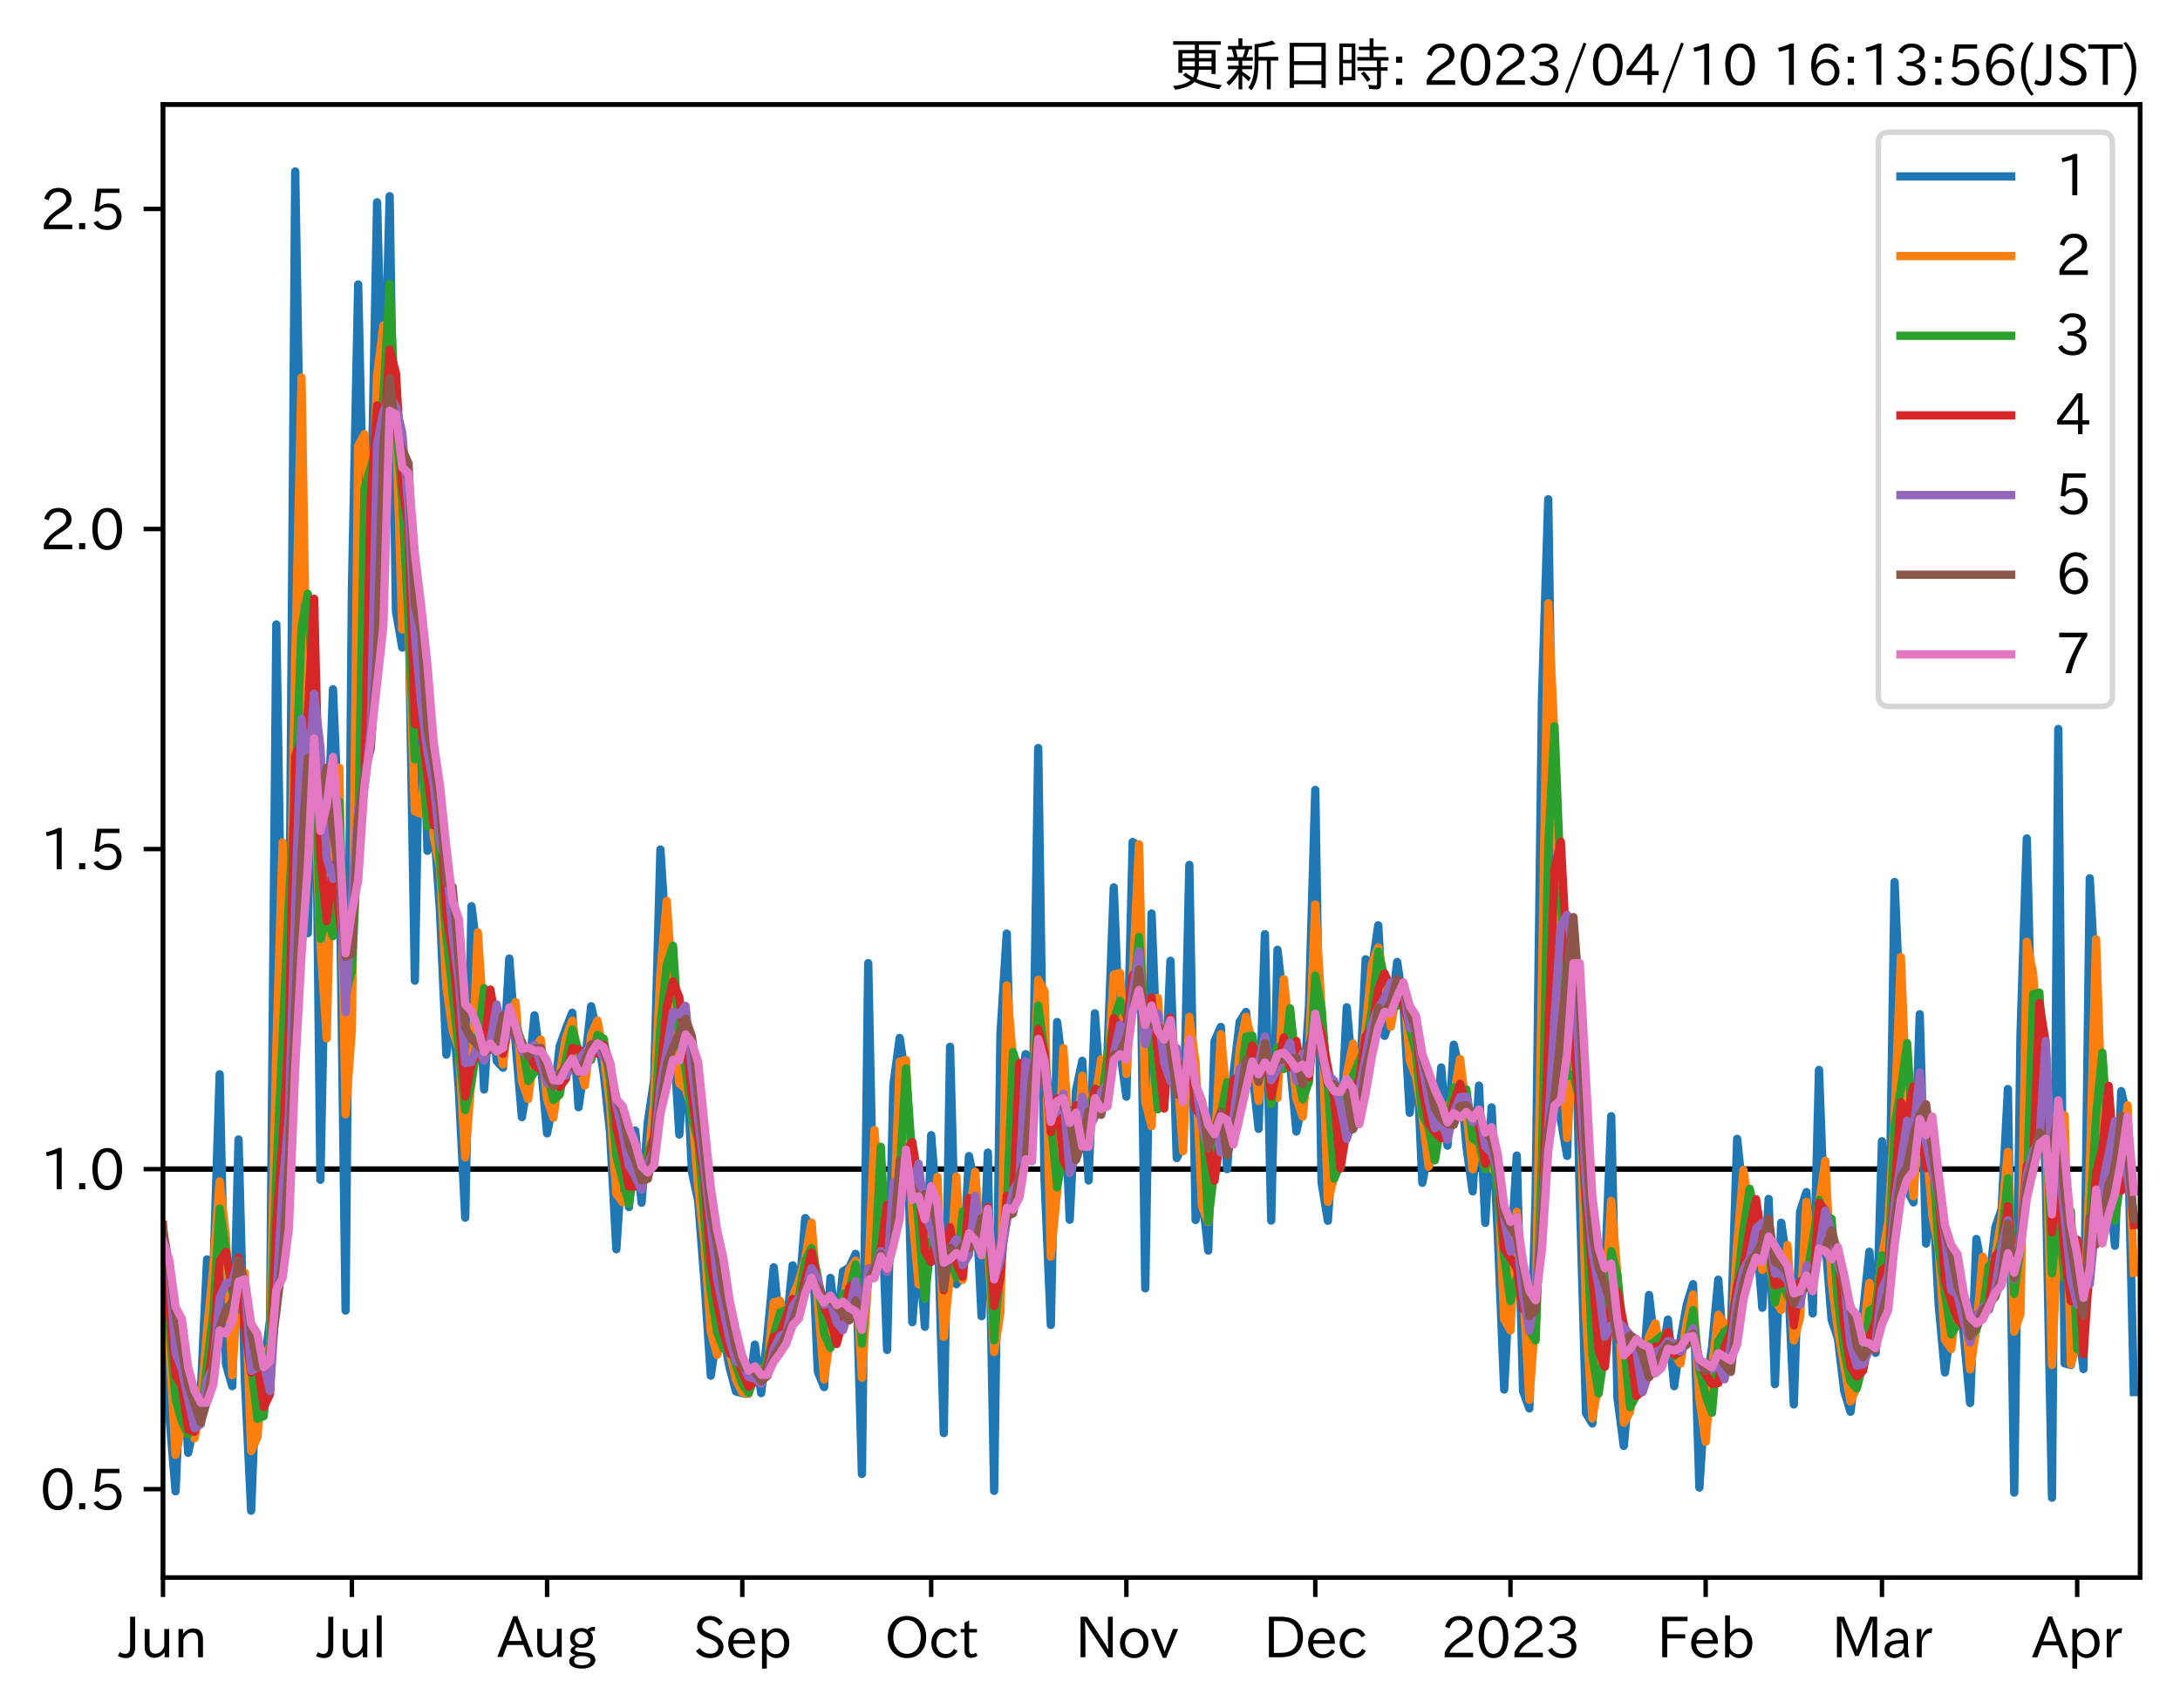 <?xml version="1.0" encoding="utf-8" standalone="no"?>
<!DOCTYPE svg PUBLIC "-//W3C//DTD SVG 1.1//EN"
  "http://www.w3.org/Graphics/SVG/1.1/DTD/svg11.dtd">
<svg xmlns:xlink="http://www.w3.org/1999/xlink" width="393.759pt" height="308.582pt" viewBox="0 0 393.759 308.582" xmlns="http://www.w3.org/2000/svg" version="1.1">
 <defs>
  <style type="text/css">*{stroke-linejoin: round; stroke-linecap: butt}</style>
 </defs>
 <g id="figure_1">
  <g id="patch_1">
   <path d="M 0 308.582 
L 393.759 308.582 
L 393.759 0 
L 0 0 
z
" style="fill: #ffffff"/>
  </g>
  <g id="axes_1">
   <g id="patch_2">
    <path d="M 29.439 284.991 
L 386.559 284.991 
L 386.559 18.879 
L 29.439 18.879 
z
" style="fill: #ffffff"/>
   </g>
   <g id="line2d_1">
    <path d="M 29.439 211.199 
L 386.559 211.199 
" clip-path="url(#p68e3142efb)" style="fill: none; stroke: #000000; stroke-linecap: square"/>
   </g>
   <g id="matplotlib.axis_1">
    <g id="xtick_1">
     <g id="line2d_2">
      <defs>
       <path id="m63f0d88b89" d="M 0 0 
L 0 3.5 
" style="stroke: #000000; stroke-width: 0.8"/>
      </defs>
      <g>
       <use xlink:href="#m63f0d88b89" x="29.439" y="284.991" style="stroke: #000000; stroke-width: 0.8"/>
      </g>
     </g>
     <g id="text_1">
      <!-- Jun -->
      <g transform="translate(21.499 299.482) scale(0.1 -0.1)">
       <defs>
        <path id="IPAexGothic-4a" d="M 1819 4634 
L 1819 1234 
Q 1819 -31 763 -31 
Q 303 -31 -125 209 
L 84 644 
Q 378 447 694 447 
Q 1250 447 1250 1203 
L 1250 4634 
L 1819 4634 
z
" transform="scale(0.016)"/>
        <path id="IPAexGothic-75" d="M 3284 63 
L 2772 63 
L 2772 644 
Q 2300 0 1625 0 
Q 1072 0 763 375 
Q 519 678 519 1241 
L 519 3250 
L 1069 3250 
L 1069 1259 
Q 1069 466 1734 466 
Q 2406 466 2734 1291 
L 2734 3250 
L 3284 3250 
L 3284 63 
z
" transform="scale(0.016)"/>
        <path id="IPAexGothic-6e" d="M 3328 63 
L 2778 63 
L 2778 2041 
Q 2778 2853 2106 2853 
Q 1428 2853 1113 2041 
L 1113 63 
L 563 63 
L 563 3250 
L 1075 3250 
L 1075 2675 
Q 1525 3316 2222 3316 
Q 3328 3316 3328 2072 
L 3328 63 
z
" transform="scale(0.016)"/>
       </defs>
       <use xlink:href="#IPAexGothic-4a"/>
       <use xlink:href="#IPAexGothic-75" x="37.988"/>
       <use xlink:href="#IPAexGothic-6e" x="98.389"/>
      </g>
     </g>
    </g>
    <g id="xtick_2">
     <g id="line2d_3">
      <g>
       <use xlink:href="#m63f0d88b89" x="63.559" y="284.991" style="stroke: #000000; stroke-width: 0.8"/>
      </g>
     </g>
     <g id="text_2">
      <!-- Jul -->
      <g transform="translate(57.289 299.482) scale(0.1 -0.1)">
       <defs>
        <path id="IPAexGothic-6c" d="M 1131 63 
L 581 63 
L 581 4794 
L 1131 4794 
L 1131 63 
z
" transform="scale(0.016)"/>
       </defs>
       <use xlink:href="#IPAexGothic-4a"/>
       <use xlink:href="#IPAexGothic-75" x="37.988"/>
       <use xlink:href="#IPAexGothic-6c" x="98.389"/>
      </g>
     </g>
    </g>
    <g id="xtick_3">
     <g id="line2d_4">
      <g>
       <use xlink:href="#m63f0d88b89" x="98.816" y="284.991" style="stroke: #000000; stroke-width: 0.8"/>
      </g>
     </g>
     <g id="text_3">
      <!-- Aug -->
      <g transform="translate(89.834 299.424) scale(0.1 -0.1)">
       <defs>
        <path id="IPAexGothic-41" d="M 4056 63 
L 3444 63 
L 2938 1409 
L 1100 1409 
L 603 63 
L -6 63 
L 1806 4666 
L 2259 4666 
L 4056 63 
z
M 2778 1863 
L 2316 3078 
Q 2125 3588 2028 4000 
L 2009 4000 
Q 1897 3563 1716 3078 
L 1263 1863 
L 2778 1863 
z
" transform="scale(0.016)"/>
        <path id="IPAexGothic-67" d="M 1331 1150 
Q 1006 1122 1006 900 
Q 1006 613 1763 575 
L 2131 556 
Q 3303 497 3303 -294 
Q 3303 -700 2925 -959 
Q 2519 -1253 1794 -1253 
Q 1138 -1253 738 -1028 
Q 353 -809 353 -428 
Q 353 84 1075 247 
L 1075 269 
Q 506 413 506 778 
Q 506 1116 994 1297 
Q 456 1575 456 2181 
Q 456 2650 769 2963 
Q 1128 3322 1738 3322 
Q 2125 3322 2422 3153 
Q 2650 3453 3259 3463 
L 3259 3013 
Q 2838 3003 2703 2938 
Q 3034 2613 3034 2169 
Q 3034 1728 2734 1425 
Q 2400 1094 1813 1094 
Q 1563 1094 1331 1150 
z
M 1734 2919 
Q 1409 2919 1197 2706 
Q 988 2497 988 2181 
Q 988 1872 1184 1684 
Q 1397 1472 1756 1472 
Q 2094 1472 2297 1678 
Q 2503 1881 2503 2203 
Q 2503 2497 2297 2700 
Q 2081 2919 1734 2919 
z
M 1753 159 
Q 903 159 903 -366 
Q 903 -875 1800 -875 
Q 2378 -875 2638 -606 
Q 2772 -481 2772 -313 
Q 2772 159 1753 159 
z
" transform="scale(0.016)"/>
       </defs>
       <use xlink:href="#IPAexGothic-41"/>
       <use xlink:href="#IPAexGothic-75" x="63.721"/>
       <use xlink:href="#IPAexGothic-67" x="124.121"/>
      </g>
     </g>
    </g>
    <g id="xtick_4">
     <g id="line2d_5">
      <g>
       <use xlink:href="#m63f0d88b89" x="134.073" y="284.991" style="stroke: #000000; stroke-width: 0.8"/>
      </g>
     </g>
     <g id="text_4">
      <!-- Sep -->
      <g transform="translate(125.198 299.482) scale(0.1 -0.1)">
       <defs>
        <path id="IPAexGothic-53" d="M 2919 3641 
Q 2563 4259 1853 4259 
Q 1453 4259 1213 4009 
Q 1028 3803 1028 3534 
Q 1028 3238 1266 3047 
Q 1444 2913 1984 2688 
L 2200 2597 
Q 2925 2306 3191 1953 
Q 3422 1644 3422 1259 
Q 3422 644 2969 288 
Q 2559 -31 1931 -31 
Q 881 -31 313 766 
L 753 1100 
Q 1203 459 1938 459 
Q 2288 459 2534 625 
Q 2841 847 2841 1216 
Q 2841 1503 2616 1728 
Q 2375 1959 1728 2206 
L 1541 2278 
Q 453 2694 453 3481 
Q 453 4006 806 4347 
Q 1203 4725 1863 4725 
Q 2841 4725 3359 3956 
L 2919 3641 
z
" transform="scale(0.016)"/>
        <path id="IPAexGothic-65" d="M 863 1594 
Q 891 1041 1209 722 
Q 1534 397 1997 397 
Q 2606 397 2963 966 
L 3322 728 
Q 2869 -31 1931 -31 
Q 1222 -31 766 422 
Q 306 884 306 1641 
Q 306 2444 788 2925 
Q 1216 3353 1856 3353 
Q 2459 3353 2866 2956 
Q 3322 2494 3322 1722 
L 3322 1594 
L 863 1594 
z
M 2756 1997 
Q 2709 2431 2450 2681 
Q 2194 2938 1844 2938 
Q 1438 2938 1150 2591 
Q 953 2356 894 1997 
L 2756 1997 
z
" transform="scale(0.016)"/>
        <path id="IPAexGothic-70" d="M 1075 2688 
Q 1525 3341 2206 3341 
Q 2769 3341 3172 2938 
Q 3641 2469 3641 1644 
Q 3641 841 3178 372 
Q 2775 -31 2200 -31 
Q 1569 -31 1106 497 
L 1106 -1216 
L 563 -1216 
L 563 3250 
L 1075 3250 
L 1075 2688 
z
M 1106 1950 
L 1106 1291 
Q 1106 897 1516 600 
Q 1791 403 2106 403 
Q 2469 403 2725 659 
Q 3066 997 3066 1631 
Q 3066 2200 2784 2559 
Q 2503 2900 2100 2900 
Q 1656 2900 1338 2484 
Q 1106 2184 1106 1950 
z
" transform="scale(0.016)"/>
       </defs>
       <use xlink:href="#IPAexGothic-53"/>
       <use xlink:href="#IPAexGothic-65" x="58.496"/>
       <use xlink:href="#IPAexGothic-70" x="115.381"/>
      </g>
     </g>
    </g>
    <g id="xtick_5">
     <g id="line2d_6">
      <g>
       <use xlink:href="#m63f0d88b89" x="168.193" y="284.991" style="stroke: #000000; stroke-width: 0.8"/>
      </g>
     </g>
     <g id="text_5">
      <!-- Oct -->
      <g transform="translate(159.758 299.482) scale(0.1 -0.1)">
       <defs>
        <path id="IPAexGothic-4f" d="M 2541 4725 
Q 3456 4725 4044 4138 
Q 4709 3472 4709 2331 
Q 4709 1219 4031 550 
Q 3450 -31 2541 -31 
Q 1638 -31 1056 550 
Q 378 1219 378 2356 
Q 378 3469 1044 4138 
Q 1631 4725 2541 4725 
z
M 2541 4266 
Q 1953 4266 1531 3844 
Q 994 3303 994 2350 
Q 994 1391 1531 863 
Q 1947 447 2541 447 
Q 3131 447 3556 863 
Q 4094 1400 4094 2375 
Q 4094 3297 3550 3844 
Q 3138 4266 2541 4266 
z
" transform="scale(0.016)"/>
        <path id="IPAexGothic-63" d="M 3269 784 
Q 2834 -31 1900 -31 
Q 1228 -31 788 409 
Q 313 891 313 1663 
Q 313 2428 788 2913 
Q 1222 3347 1881 3347 
Q 2813 3347 3206 2541 
L 2763 2309 
Q 2484 2900 1900 2900 
Q 1516 2900 1234 2619 
Q 881 2266 881 1650 
Q 881 1069 1222 728 
Q 1522 428 1956 428 
Q 2547 428 2847 1016 
L 3269 784 
z
" transform="scale(0.016)"/>
        <path id="IPAexGothic-74" d="M 2125 241 
Q 1769 -6 1397 -6 
Q 653 -6 653 831 
L 653 2859 
L 219 2859 
L 219 3250 
L 653 3250 
L 653 3966 
L 1178 4228 
L 1178 3250 
L 2063 3250 
L 2063 2859 
L 1178 2859 
L 1178 906 
Q 1178 416 1513 416 
Q 1738 416 1941 588 
L 2125 241 
z
" transform="scale(0.016)"/>
       </defs>
       <use xlink:href="#IPAexGothic-4f"/>
       <use xlink:href="#IPAexGothic-63" x="79.688"/>
       <use xlink:href="#IPAexGothic-74" x="134.082"/>
      </g>
     </g>
    </g>
    <g id="xtick_6">
     <g id="line2d_7">
      <g>
       <use xlink:href="#m63f0d88b89" x="203.45" y="284.991" style="stroke: #000000; stroke-width: 0.8"/>
      </g>
     </g>
     <g id="text_6">
      <!-- Nov -->
      <g transform="translate(194.201 299.482) scale(0.1 -0.1)">
       <defs>
        <path id="IPAexGothic-4e" d="M 4244 63 
L 3731 63 
L 1697 3150 
Q 1466 3500 1141 4097 
L 1116 4097 
L 1128 3797 
Q 1159 2803 1159 2469 
L 1159 63 
L 609 63 
L 609 4634 
L 1366 4634 
L 3113 1978 
Q 3453 1447 3713 966 
L 3738 966 
Q 3694 1897 3694 2469 
L 3694 4634 
L 4244 4634 
L 4244 63 
z
" transform="scale(0.016)"/>
        <path id="IPAexGothic-6f" d="M 1919 3341 
Q 2594 3341 3056 2888 
Q 3531 2413 3531 1638 
Q 3531 888 3066 422 
Q 2609 -31 1919 -31 
Q 1228 -31 781 416 
Q 313 881 313 1656 
Q 313 2413 788 2888 
Q 1241 3341 1919 3341 
z
M 1919 2919 
Q 1519 2919 1241 2631 
Q 888 2278 888 1650 
Q 888 1031 1234 684 
Q 1516 403 1919 403 
Q 2331 403 2609 691 
Q 2956 1038 2956 1672 
Q 2956 2269 2603 2631 
Q 2316 2919 1919 2919 
z
" transform="scale(0.016)"/>
        <path id="IPAexGothic-76" d="M 3103 3250 
L 1747 6 
L 1375 6 
L 25 3250 
L 628 3250 
L 1338 1388 
L 1522 844 
L 1569 703 
L 1588 703 
Q 1641 884 1822 1388 
L 2516 3250 
L 3103 3250 
z
" transform="scale(0.016)"/>
       </defs>
       <use xlink:href="#IPAexGothic-4e"/>
       <use xlink:href="#IPAexGothic-6f" x="75.977"/>
       <use xlink:href="#IPAexGothic-76" x="136.377"/>
      </g>
     </g>
    </g>
    <g id="xtick_7">
     <g id="line2d_8">
      <g>
       <use xlink:href="#m63f0d88b89" x="237.57" y="284.991" style="stroke: #000000; stroke-width: 0.8"/>
      </g>
     </g>
     <g id="text_7">
      <!-- Dec -->
      <g transform="translate(228.221 299.482) scale(0.1 -0.1)">
       <defs>
        <path id="IPAexGothic-44" d="M 609 4634 
L 1984 4634 
Q 3159 4634 3791 4050 
Q 4456 3444 4456 2356 
Q 4456 1047 3516 441 
Q 2925 63 1941 63 
L 609 63 
L 609 4634 
z
M 1172 556 
L 1894 556 
Q 3853 556 3853 2356 
Q 3853 4147 1928 4147 
L 1172 4147 
L 1172 556 
z
" transform="scale(0.016)"/>
       </defs>
       <use xlink:href="#IPAexGothic-44"/>
       <use xlink:href="#IPAexGothic-65" x="75.684"/>
       <use xlink:href="#IPAexGothic-63" x="132.568"/>
      </g>
     </g>
    </g>
    <g id="xtick_8">
     <g id="line2d_9">
      <g>
       <use xlink:href="#m63f0d88b89" x="272.827" y="284.991" style="stroke: #000000; stroke-width: 0.8"/>
      </g>
     </g>
     <g id="text_8">
      <!-- 2023 -->
      <g transform="translate(260.23 299.482) scale(0.1 -0.1)">
       <defs>
        <path id="IPAexGothic-32" d="M 3659 63 
L 447 63 
L 447 594 
Q 825 1475 1894 2203 
L 2072 2322 
Q 2619 2697 2791 2906 
Q 2988 3153 2988 3444 
Q 2988 3772 2756 4003 
Q 2500 4259 2084 4259 
Q 1250 4259 991 3328 
L 497 3506 
Q 853 4725 2116 4725 
Q 2806 4725 3216 4316 
Q 3575 3947 3575 3425 
Q 3575 3038 3344 2722 
Q 3131 2416 2366 1938 
L 2231 1856 
Q 1256 1253 978 569 
L 3659 569 
L 3659 63 
z
" transform="scale(0.016)"/>
        <path id="IPAexGothic-30" d="M 2038 4725 
Q 2881 4725 3334 3944 
Q 3694 3325 3694 2344 
Q 3694 1372 3334 741 
Q 2888 -31 2016 -31 
Q 1147 -31 700 741 
Q 341 1372 341 2350 
Q 341 3713 1000 4334 
Q 1419 4725 2038 4725 
z
M 2016 4266 
Q 1516 4266 1228 3759 
Q 934 3247 934 2344 
Q 934 1456 1222 947 
Q 1513 447 2016 447 
Q 2619 447 2909 1153 
Q 3100 1622 3100 2375 
Q 3100 3256 2806 3759 
Q 2509 4266 2016 4266 
z
" transform="scale(0.016)"/>
        <path id="IPAexGothic-33" d="M 2381 2419 
Q 3506 2216 3506 1278 
Q 3506 716 3128 356 
Q 2709 -31 1944 -31 
Q 797 -31 288 881 
L 756 1131 
Q 1109 441 1938 441 
Q 2425 441 2694 691 
Q 2950 928 2950 1291 
Q 2950 1719 2566 1978 
Q 2216 2213 1644 2213 
L 1363 2213 
L 1363 2669 
L 1656 2669 
Q 2231 2669 2534 2888 
Q 2859 3119 2859 3509 
Q 2859 3934 2494 4138 
Q 2259 4278 1931 4278 
Q 1238 4278 903 3578 
L 434 3803 
Q 897 4725 1938 4725 
Q 2597 4725 3006 4394 
Q 3416 4069 3416 3534 
Q 3416 3028 3019 2706 
Q 2763 2500 2381 2444 
L 2381 2419 
z
" transform="scale(0.016)"/>
       </defs>
       <use xlink:href="#IPAexGothic-32"/>
       <use xlink:href="#IPAexGothic-30" x="62.988"/>
       <use xlink:href="#IPAexGothic-32" x="125.977"/>
       <use xlink:href="#IPAexGothic-33" x="188.965"/>
      </g>
     </g>
    </g>
    <g id="xtick_9">
     <g id="line2d_10">
      <g>
       <use xlink:href="#m63f0d88b89" x="308.084" y="284.991" style="stroke: #000000; stroke-width: 0.8"/>
      </g>
     </g>
     <g id="text_9">
      <!-- Feb -->
      <g transform="translate(299.26 299.482) scale(0.1 -0.1)">
       <defs>
        <path id="IPAexGothic-46" d="M 3469 4141 
L 1172 4141 
L 1172 2656 
L 3206 2656 
L 3206 2188 
L 1172 2188 
L 1172 63 
L 609 63 
L 609 4634 
L 3469 4634 
L 3469 4141 
z
" transform="scale(0.016)"/>
        <path id="IPAexGothic-62" d="M 1125 2731 
Q 1550 3341 2219 3341 
Q 2788 3341 3191 2938 
Q 3659 2469 3659 1644 
Q 3659 838 3191 372 
Q 2788 -31 2206 -31 
Q 1559 -31 1088 516 
L 1009 44 
L 581 44 
L 581 4794 
L 1125 4794 
L 1125 2731 
z
M 1125 1997 
L 1125 1253 
Q 1125 888 1528 600 
Q 1803 403 2119 403 
Q 2488 403 2744 659 
Q 3084 1009 3084 1631 
Q 3084 2194 2803 2553 
Q 2525 2900 2125 2900 
Q 1759 2900 1438 2578 
Q 1125 2266 1125 1997 
z
" transform="scale(0.016)"/>
       </defs>
       <use xlink:href="#IPAexGothic-46"/>
       <use xlink:href="#IPAexGothic-65" x="57.178"/>
       <use xlink:href="#IPAexGothic-62" x="114.062"/>
      </g>
     </g>
    </g>
    <g id="xtick_10">
     <g id="line2d_11">
      <g>
       <use xlink:href="#m63f0d88b89" x="339.929" y="284.991" style="stroke: #000000; stroke-width: 0.8"/>
      </g>
     </g>
     <g id="text_10">
      <!-- Mar -->
      <g transform="translate(330.819 299.482) scale(0.1 -0.1)">
       <defs>
        <path id="IPAexGothic-4d" d="M 5147 63 
L 4597 63 
L 4597 2534 
Q 4597 3281 4634 4134 
L 4609 4134 
Q 4356 3409 4066 2675 
L 3066 209 
L 2650 209 
L 1641 2725 
Q 1328 3506 1128 4141 
L 1103 4141 
Q 1141 3131 1141 2553 
L 1141 63 
L 609 63 
L 609 4634 
L 1416 4634 
L 2503 1944 
Q 2697 1472 2869 906 
L 2888 906 
Q 3028 1416 3234 1931 
L 4316 4634 
L 5147 4634 
L 5147 63 
z
" transform="scale(0.016)"/>
        <path id="IPAexGothic-61" d="M 3156 63 
L 2672 63 
Q 2559 303 2531 556 
L 2509 556 
Q 2147 -25 1428 -25 
Q 934 -25 622 288 
Q 347 563 347 959 
Q 347 1947 2050 1997 
L 2478 2009 
L 2478 2175 
Q 2478 2509 2288 2700 
Q 2088 2900 1775 2900 
Q 1238 2900 969 2378 
L 494 2597 
Q 938 3328 1788 3328 
Q 2375 3328 2691 3000 
Q 2984 2706 2984 2169 
L 2984 997 
Q 2984 400 3156 63 
z
M 2491 1625 
L 2141 1619 
Q 903 1591 903 953 
Q 903 728 1050 581 
Q 1231 403 1525 403 
Q 1934 403 2234 703 
Q 2491 969 2491 1344 
L 2491 1625 
z
" transform="scale(0.016)"/>
        <path id="IPAexGothic-72" d="M 2309 3316 
L 2213 2769 
Q 2106 2791 2022 2791 
Q 1653 2791 1413 2444 
Q 1113 2006 1113 1675 
L 1113 63 
L 563 63 
L 563 3250 
L 1081 3250 
L 1056 2303 
L 1069 2303 
Q 1422 3341 2097 3341 
Q 2206 3341 2309 3316 
z
" transform="scale(0.016)"/>
       </defs>
       <use xlink:href="#IPAexGothic-4d"/>
       <use xlink:href="#IPAexGothic-61" x="90.186"/>
       <use xlink:href="#IPAexGothic-72" x="145.166"/>
      </g>
     </g>
    </g>
    <g id="xtick_11">
     <g id="line2d_12">
      <g>
       <use xlink:href="#m63f0d88b89" x="375.186" y="284.991" style="stroke: #000000; stroke-width: 0.8"/>
      </g>
     </g>
     <g id="text_11">
      <!-- Apr -->
      <g transform="translate(367.044 299.482) scale(0.1 -0.1)">
       <use xlink:href="#IPAexGothic-41"/>
       <use xlink:href="#IPAexGothic-70" x="63.721"/>
       <use xlink:href="#IPAexGothic-72" x="125.83"/>
      </g>
     </g>
    </g>
   </g>
   <g id="matplotlib.axis_2">
    <g id="ytick_1">
     <g id="line2d_13">
      <defs>
       <path id="mf3e9f70329" d="M 0 0 
L -3.5 0 
" style="stroke: #000000; stroke-width: 0.8"/>
      </defs>
      <g>
       <use xlink:href="#mf3e9f70329" x="29.439" y="269.015" style="stroke: #000000; stroke-width: 0.8"/>
      </g>
     </g>
     <g id="text_12">
      <!-- 0.5 -->
      <g transform="translate(7.2 272.76) scale(0.1 -0.1)">
       <defs>
        <path id="IPAexGothic-2e" d="M 1184 63 
L 494 63 
L 494 753 
L 1184 753 
L 1184 63 
z
" transform="scale(0.016)"/>
        <path id="IPAexGothic-35" d="M 1178 2603 
Q 1634 2963 2172 2963 
Q 2816 2963 3241 2528 
Q 3638 2113 3638 1497 
Q 3638 938 3297 513 
Q 2869 -31 2031 -31 
Q 959 -31 469 784 
L 938 1028 
Q 1309 434 2013 434 
Q 2466 434 2769 716 
Q 3081 1013 3081 1503 
Q 3081 1966 2806 2241 
Q 2519 2528 2056 2528 
Q 1406 2528 1072 2028 
L 591 2091 
L 884 4634 
L 3406 4634 
L 3406 4153 
L 1341 4153 
L 1134 2603 
L 1178 2603 
z
" transform="scale(0.016)"/>
       </defs>
       <use xlink:href="#IPAexGothic-30"/>
       <use xlink:href="#IPAexGothic-2e" x="62.988"/>
       <use xlink:href="#IPAexGothic-35" x="89.404"/>
      </g>
     </g>
    </g>
    <g id="ytick_2">
     <g id="line2d_14">
      <g>
       <use xlink:href="#mf3e9f70329" x="29.439" y="211.199" style="stroke: #000000; stroke-width: 0.8"/>
      </g>
     </g>
     <g id="text_13">
      <!-- 1.0 -->
      <g transform="translate(7.2 214.944) scale(0.1 -0.1)">
       <defs>
        <path id="IPAexGothic-31" d="M 2463 63 
L 1900 63 
L 1900 4103 
Q 1372 3922 788 3797 
L 684 4231 
Q 1519 4441 2106 4731 
L 2463 4731 
L 2463 63 
z
" transform="scale(0.016)"/>
       </defs>
       <use xlink:href="#IPAexGothic-31"/>
       <use xlink:href="#IPAexGothic-2e" x="62.988"/>
       <use xlink:href="#IPAexGothic-30" x="89.404"/>
      </g>
     </g>
    </g>
    <g id="ytick_3">
     <g id="line2d_15">
      <g>
       <use xlink:href="#mf3e9f70329" x="29.439" y="153.383" style="stroke: #000000; stroke-width: 0.8"/>
      </g>
     </g>
     <g id="text_14">
      <!-- 1.5 -->
      <g transform="translate(7.2 157.129) scale(0.1 -0.1)">
       <use xlink:href="#IPAexGothic-31"/>
       <use xlink:href="#IPAexGothic-2e" x="62.988"/>
       <use xlink:href="#IPAexGothic-35" x="89.404"/>
      </g>
     </g>
    </g>
    <g id="ytick_4">
     <g id="line2d_16">
      <g>
       <use xlink:href="#mf3e9f70329" x="29.439" y="95.568" style="stroke: #000000; stroke-width: 0.8"/>
      </g>
     </g>
     <g id="text_15">
      <!-- 2.0 -->
      <g transform="translate(7.2 99.313) scale(0.1 -0.1)">
       <use xlink:href="#IPAexGothic-32"/>
       <use xlink:href="#IPAexGothic-2e" x="62.988"/>
       <use xlink:href="#IPAexGothic-30" x="89.404"/>
      </g>
     </g>
    </g>
    <g id="ytick_5">
     <g id="line2d_17">
      <g>
       <use xlink:href="#mf3e9f70329" x="29.439" y="37.752" style="stroke: #000000; stroke-width: 0.8"/>
      </g>
     </g>
     <g id="text_16">
      <!-- 2.5 -->
      <g transform="translate(7.2 41.498) scale(0.1 -0.1)">
       <use xlink:href="#IPAexGothic-32"/>
       <use xlink:href="#IPAexGothic-2e" x="62.988"/>
       <use xlink:href="#IPAexGothic-35" x="89.404"/>
      </g>
     </g>
    </g>
   </g>
   <g id="line2d_18">
    <path d="M 29.439 227.412 
L 30.576 255.472 
L 31.714 269.406 
L 32.851 242.946 
L 33.988 262.441 
L 36.263 251.639 
L 37.4 227.515 
L 38.538 229.941 
L 39.675 194.078 
L 40.812 246.404 
L 41.95 250.412 
L 43.087 205.847 
L 44.224 249.191 
L 45.362 272.895 
L 46.499 243.091 
L 47.636 247.56 
L 48.774 238.429 
L 49.911 112.81 
L 51.048 184.323 
L 52.186 181.499 
L 53.323 30.975 
L 55.598 168.571 
L 56.735 110.868 
L 57.872 213.126 
L 59.01 156.294 
L 60.147 124.518 
L 61.284 151.875 
L 62.421 236.752 
L 63.559 106.655 
L 64.696 51.387 
L 65.833 102.788 
L 66.971 95.926 
L 68.108 36.543 
L 69.245 79.378 
L 70.383 35.44 
L 71.52 110.397 
L 72.657 116.98 
L 73.795 109.726 
L 74.932 177.161 
L 76.069 110.815 
L 77.207 153.702 
L 78.344 148.461 
L 79.481 164.812 
L 80.619 190.526 
L 81.756 181.526 
L 82.893 197.097 
L 84.031 219.977 
L 85.168 163.71 
L 86.305 173.022 
L 87.443 196.818 
L 88.58 179.527 
L 89.717 191.661 
L 90.855 192.888 
L 91.992 173.159 
L 93.129 188.502 
L 94.267 201.809 
L 95.404 195.198 
L 96.541 183.412 
L 97.679 192.047 
L 98.816 204.738 
L 99.953 199.026 
L 101.091 189.017 
L 102.228 185.81 
L 103.365 182.942 
L 104.503 200.02 
L 105.64 192.032 
L 106.777 181.775 
L 107.914 186.871 
L 109.052 193.984 
L 110.189 204.601 
L 111.326 225.669 
L 112.464 207.99 
L 113.601 218.057 
L 114.738 204.233 
L 115.876 217.282 
L 117.013 202.721 
L 118.15 195.142 
L 119.288 153.461 
L 120.425 171.531 
L 121.562 185.829 
L 122.7 204.95 
L 123.837 187.736 
L 124.974 211.671 
L 126.112 216.921 
L 127.249 231.588 
L 128.386 248.51 
L 129.524 240.826 
L 130.661 241.3 
L 131.798 247.073 
L 132.936 251.368 
L 134.073 251.669 
L 135.21 251.785 
L 136.348 242.9 
L 137.485 251.663 
L 138.622 241.186 
L 139.76 228.93 
L 140.897 240.67 
L 142.034 239.69 
L 143.172 228.587 
L 144.309 234.115 
L 145.446 220.054 
L 146.584 221.634 
L 147.721 247.789 
L 148.858 250.578 
L 149.995 230.848 
L 151.133 240.571 
L 152.27 229.668 
L 153.407 228.965 
L 154.545 226.507 
L 155.682 266.268 
L 156.819 173.995 
L 157.957 228.352 
L 159.094 212.968 
L 160.231 243.864 
L 161.369 195.951 
L 162.506 187.501 
L 163.643 195.33 
L 164.781 238.856 
L 165.918 224.564 
L 167.055 239.675 
L 168.193 205.067 
L 169.33 219.658 
L 170.467 258.894 
L 171.605 189.096 
L 172.742 231.989 
L 173.879 230.452 
L 175.017 208.849 
L 176.154 214.413 
L 177.291 237.775 
L 178.429 208.216 
L 179.566 269.329 
L 180.703 186.857 
L 181.841 168.653 
L 182.978 211.199 
L 184.115 197.903 
L 185.253 190.428 
L 186.39 209.746 
L 187.527 135.124 
L 188.665 212.926 
L 189.802 239.344 
L 190.939 184.632 
L 192.077 193.893 
L 193.214 220.352 
L 194.351 197.002 
L 195.488 191.634 
L 196.626 213.254 
L 197.763 183.049 
L 198.9 199.198 
L 200.038 190.347 
L 201.175 160.31 
L 202.312 189.784 
L 203.45 198.104 
L 204.587 152.111 
L 205.724 152.92 
L 206.862 232.748 
L 207.999 165.024 
L 209.136 194.086 
L 210.274 199.838 
L 211.411 173.565 
L 212.548 209.205 
L 213.686 206.691 
L 214.823 156.25 
L 215.96 220.403 
L 217.098 215.285 
L 218.235 225.924 
L 219.372 188.099 
L 220.51 185.512 
L 221.647 211.199 
L 222.784 194.16 
L 223.922 184.552 
L 225.059 182.799 
L 227.334 203.93 
L 228.471 168.757 
L 229.608 220.491 
L 230.746 171.577 
L 233.02 192.116 
L 234.158 204.403 
L 235.295 198.988 
L 236.432 181.777 
L 237.57 142.697 
L 238.707 213.581 
L 239.844 220.53 
L 240.981 204.081 
L 242.119 205.292 
L 243.256 181.962 
L 244.393 194.794 
L 245.531 197.433 
L 246.668 173.296 
L 247.805 175.045 
L 248.943 167.162 
L 250.08 187.121 
L 251.217 183.834 
L 252.355 173.778 
L 253.492 181.239 
L 254.629 201.02 
L 255.767 187.829 
L 256.904 213.669 
L 258.041 207.769 
L 259.179 207.295 
L 260.316 192.832 
L 261.453 206.958 
L 262.591 188.728 
L 263.728 193.851 
L 264.865 207.103 
L 266.003 215.224 
L 267.14 196.114 
L 268.277 220.92 
L 269.415 200.047 
L 270.552 223.444 
L 271.689 251.025 
L 272.827 228.181 
L 273.964 208.755 
L 275.101 251.311 
L 276.239 254.432 
L 277.376 215.743 
L 278.513 126.299 
L 279.651 90.185 
L 280.788 169.011 
L 281.925 202.233 
L 283.063 208.81 
L 284.2 167.736 
L 285.337 215.685 
L 286.474 255.305 
L 287.612 257.151 
L 288.749 241.911 
L 289.886 230.364 
L 291.024 201.639 
L 292.161 252.591 
L 293.298 261.203 
L 294.436 248.191 
L 295.573 245.888 
L 296.71 248.529 
L 297.848 233.938 
L 298.985 243.874 
L 300.122 245.699 
L 301.26 238.379 
L 302.397 250.422 
L 303.534 242.025 
L 304.672 235.68 
L 305.809 231.978 
L 306.946 268.726 
L 308.084 251.01 
L 309.221 243.448 
L 310.358 231.174 
L 311.496 246.471 
L 312.633 240.806 
L 313.77 205.73 
L 314.908 216.742 
L 316.045 221.239 
L 317.182 222.05 
L 318.32 236.244 
L 319.457 216.588 
L 320.594 250.057 
L 321.732 220.887 
L 322.869 228.8 
L 324.006 253.713 
L 325.144 218.851 
L 326.281 215.358 
L 327.418 237.28 
L 328.555 193.279 
L 329.693 224.105 
L 330.83 238.38 
L 331.967 241.772 
L 333.105 251.27 
L 334.242 255.032 
L 336.517 237.066 
L 337.654 226.13 
L 338.791 244.387 
L 339.929 206.158 
L 341.066 233.766 
L 342.203 159.337 
L 343.341 185.328 
L 344.478 214.963 
L 345.615 217.212 
L 346.753 183.218 
L 347.89 224.646 
L 349.027 214.214 
L 350.165 235.629 
L 351.302 247.937 
L 352.439 239.212 
L 353.577 229.202 
L 355.851 253.458 
L 356.989 223.824 
L 358.126 230.111 
L 359.263 231.751 
L 360.401 221.725 
L 361.538 218.439 
L 362.675 196.729 
L 363.813 269.645 
L 364.95 186.806 
L 366.087 151.47 
L 367.225 196.795 
L 368.362 186.09 
L 369.499 212.367 
L 370.637 270.558 
L 371.774 131.696 
L 372.911 246.286 
L 374.048 246.583 
L 375.186 237.988 
L 376.323 247.319 
L 377.46 158.671 
L 378.598 179.975 
L 379.735 223.431 
L 380.872 212.644 
L 382.01 225.047 
L 383.147 197.113 
L 384.284 202.17 
L 385.422 251.481 
L 385.422 251.481 
" clip-path="url(#p68e3142efb)" style="fill: none; stroke: #1f77b4; stroke-width: 1.5; stroke-linecap: square"/>
   </g>
   <g id="line2d_19">
    <path d="M 29.439 230.93 
L 30.576 242.602 
L 31.714 262.817 
L 32.851 257.426 
L 33.988 253.337 
L 35.126 259.836 
L 36.263 254.434 
L 37.4 240.415 
L 38.538 228.735 
L 39.675 213.418 
L 40.812 223.502 
L 41.95 248.433 
L 43.087 230.677 
L 44.224 229.913 
L 45.362 262.12 
L 46.499 259.625 
L 47.636 245.356 
L 48.774 243.119 
L 49.911 189.282 
L 51.048 152.19 
L 52.186 182.918 
L 53.323 119.473 
L 54.46 68.197 
L 55.598 137.67 
L 56.735 141.957 
L 57.872 170.127 
L 59.01 187.58 
L 60.147 141.084 
L 61.284 138.693 
L 62.421 201.293 
L 63.559 186 
L 64.696 80.567 
L 65.833 78.414 
L 66.971 99.383 
L 68.108 67.932 
L 69.245 58.815 
L 70.383 58.306 
L 71.52 75.699 
L 72.657 113.714 
L 73.795 113.384 
L 74.932 146.57 
L 76.069 147.022 
L 77.207 133.444 
L 78.344 151.101 
L 79.481 156.833 
L 80.619 178.224 
L 81.756 186.098 
L 82.893 189.532 
L 84.031 209.091 
L 85.168 194.808 
L 86.305 168.435 
L 87.443 185.419 
L 88.58 188.442 
L 89.717 185.725 
L 90.855 192.276 
L 91.992 183.362 
L 93.129 181.032 
L 94.267 195.324 
L 95.404 198.546 
L 96.541 189.431 
L 97.679 187.797 
L 98.816 198.549 
L 99.953 201.914 
L 101.091 194.115 
L 102.228 187.422 
L 103.365 184.383 
L 104.503 191.751 
L 105.64 196.087 
L 106.777 186.998 
L 107.914 184.346 
L 109.052 190.474 
L 110.189 199.403 
L 111.326 215.633 
L 112.464 217.185 
L 113.601 213.135 
L 114.738 211.352 
L 115.876 210.941 
L 117.013 210.229 
L 118.15 198.987 
L 119.288 175.732 
L 120.425 162.745 
L 122.7 195.738 
L 123.837 196.627 
L 124.974 200.268 
L 126.112 214.327 
L 127.249 224.517 
L 128.386 240.462 
L 129.524 244.758 
L 130.661 241.063 
L 131.798 244.236 
L 132.936 249.25 
L 134.073 251.519 
L 135.21 251.727 
L 136.348 247.467 
L 137.485 247.402 
L 138.622 246.596 
L 139.76 235.263 
L 140.897 234.987 
L 142.034 240.182 
L 143.172 234.305 
L 144.309 231.391 
L 145.446 227.332 
L 146.584 220.847 
L 148.858 249.196 
L 149.995 241.28 
L 151.133 235.839 
L 152.27 235.282 
L 153.407 229.317 
L 154.545 227.744 
L 155.682 248.883 
L 156.819 230.621 
L 157.957 204.148 
L 159.094 220.939 
L 160.231 229.636 
L 161.369 222.626 
L 162.506 191.792 
L 163.643 191.472 
L 164.781 219.272 
L 165.918 231.979 
L 167.055 232.421 
L 168.193 223.814 
L 169.33 212.595 
L 170.467 241.502 
L 171.605 230.098 
L 172.742 212.537 
L 173.879 231.223 
L 175.017 220.196 
L 176.154 211.665 
L 177.291 226.774 
L 178.429 224.053 
L 179.566 244.244 
L 180.703 237.116 
L 181.841 178.033 
L 184.115 204.732 
L 185.253 194.218 
L 186.39 200.456 
L 187.527 177.011 
L 188.665 179.06 
L 189.802 227.005 
L 190.939 215.294 
L 192.077 189.34 
L 193.214 207.855 
L 194.351 209.255 
L 195.488 194.345 
L 196.626 202.915 
L 197.763 199.041 
L 198.9 191.364 
L 200.038 194.847 
L 201.175 176.075 
L 202.312 175.764 
L 203.45 194.009 
L 204.587 176.86 
L 205.724 152.516 
L 206.862 198.917 
L 207.999 203.449 
L 209.136 180.274 
L 210.274 196.994 
L 211.411 187.319 
L 212.548 192.563 
L 213.686 207.955 
L 214.823 183.675 
L 215.96 192.092 
L 217.098 217.874 
L 218.235 220.738 
L 219.372 208.514 
L 220.51 186.811 
L 221.647 198.999 
L 222.784 202.972 
L 223.922 189.44 
L 225.059 183.678 
L 226.196 188.335 
L 227.334 198.897 
L 228.471 187.449 
L 229.608 197.18 
L 230.746 198.341 
L 231.883 176.895 
L 234.158 198.406 
L 235.295 201.725 
L 236.432 190.654 
L 237.57 163.401 
L 238.707 182.425 
L 239.844 217.11 
L 240.981 212.601 
L 242.119 204.688 
L 243.256 194.139 
L 244.393 188.527 
L 245.531 196.12 
L 246.668 185.88 
L 247.805 174.173 
L 248.943 171.154 
L 250.08 177.474 
L 251.217 185.487 
L 252.355 178.892 
L 253.492 177.555 
L 254.629 191.49 
L 255.767 194.589 
L 256.904 201.413 
L 258.041 210.756 
L 259.179 207.532 
L 260.316 200.27 
L 261.453 200.092 
L 262.591 198.166 
L 263.728 191.314 
L 264.865 200.651 
L 266.003 211.235 
L 267.14 206.046 
L 268.277 209.169 
L 269.415 210.953 
L 270.552 212.342 
L 271.689 238.302 
L 272.827 240.354 
L 273.964 218.904 
L 275.101 232.401 
L 276.239 252.888 
L 277.376 237.15 
L 278.513 177.578 
L 279.651 108.989 
L 280.788 133.576 
L 281.925 186.603 
L 283.063 205.566 
L 284.2 189.804 
L 285.337 193.855 
L 286.474 237.669 
L 287.612 256.234 
L 288.749 249.907 
L 289.886 236.321 
L 291.024 216.936 
L 292.161 230.425 
L 293.298 257.03 
L 294.436 254.991 
L 295.573 247.048 
L 296.71 247.219 
L 297.848 241.545 
L 298.985 239.046 
L 300.122 244.792 
L 301.26 242.118 
L 302.397 244.621 
L 303.534 246.333 
L 304.672 238.91 
L 305.809 233.847 
L 306.946 252.592 
L 308.084 260.457 
L 309.221 247.319 
L 310.358 237.522 
L 311.496 239.155 
L 312.633 243.687 
L 313.77 224.764 
L 314.908 211.367 
L 316.045 219.014 
L 317.182 221.645 
L 318.32 229.405 
L 319.457 226.898 
L 320.594 234.832 
L 321.732 236.644 
L 322.869 224.92 
L 324.006 242.168 
L 325.144 237.975 
L 326.281 217.118 
L 327.418 226.918 
L 328.555 217.471 
L 329.693 209.702 
L 330.83 231.509 
L 331.967 240.093 
L 334.242 253.175 
L 335.379 250.621 
L 337.654 231.755 
L 338.791 235.715 
L 339.929 227.087 
L 341.066 220.857 
L 342.203 201.979 
L 343.341 172.88 
L 344.478 201.015 
L 345.615 216.093 
L 346.753 201.361 
L 347.89 205.69 
L 349.027 219.556 
L 350.165 225.485 
L 351.302 242.006 
L 352.439 243.689 
L 353.577 234.342 
L 354.714 235.172 
L 355.851 247.37 
L 356.989 239.894 
L 358.126 227.017 
L 359.263 230.935 
L 360.401 226.864 
L 361.538 220.094 
L 362.675 208.079 
L 363.813 240.576 
L 364.95 237.347 
L 366.087 170.131 
L 367.225 175.823 
L 368.362 191.548 
L 369.499 199.907 
L 370.637 246.573 
L 371.774 222.041 
L 372.911 201.463 
L 374.048 246.435 
L 375.186 242.395 
L 376.323 242.783 
L 377.46 211.199 
L 378.598 169.684 
L 379.735 203.604 
L 380.872 218.171 
L 382.01 219.024 
L 383.147 211.926 
L 384.284 199.667 
L 385.422 229.913 
L 385.422 229.913 
" clip-path="url(#p68e3142efb)" style="fill: none; stroke: #ff7f0e; stroke-width: 1.5; stroke-linecap: square"/>
   </g>
   <g id="line2d_20">
    <path d="M 29.439 229.123 
L 30.576 239.928 
L 31.714 252.699 
L 32.851 256.78 
L 33.988 259.139 
L 35.126 254.622 
L 36.263 257.208 
L 37.4 246.388 
L 38.538 237.056 
L 39.675 218.326 
L 41.95 233.387 
L 43.087 236.234 
L 44.224 237.293 
L 46.499 256.313 
L 47.636 255.823 
L 48.774 243.109 
L 49.911 212.365 
L 52.186 162.563 
L 53.323 143.841 
L 54.46 113.406 
L 55.598 107.257 
L 56.735 129.128 
L 57.872 169.61 
L 59.01 165.646 
L 60.147 169.116 
L 61.284 144.753 
L 62.421 179.648 
L 63.559 175.438 
L 64.696 150.711 
L 65.833 88.209 
L 66.971 84.394 
L 68.108 80.115 
L 69.245 71.805 
L 70.383 51.239 
L 71.52 76.932 
L 72.657 90.291 
L 73.795 112.393 
L 74.932 137.202 
L 76.069 135.363 
L 77.207 149.277 
L 78.344 138.585 
L 79.481 155.796 
L 80.619 168.9 
L 84.031 200.539 
L 85.168 195.575 
L 86.305 187.912 
L 87.443 178.525 
L 88.58 183.482 
L 89.717 189.524 
L 90.855 188.154 
L 91.992 186.184 
L 93.129 185.096 
L 94.267 188.316 
L 95.404 195.282 
L 96.541 193.688 
L 97.679 190.309 
L 98.816 193.69 
L 99.953 198.708 
L 101.091 197.755 
L 102.228 191.403 
L 103.365 185.945 
L 104.503 189.799 
L 105.64 191.845 
L 106.777 191.481 
L 107.914 186.956 
L 109.052 187.634 
L 110.189 195.356 
L 111.326 208.84 
L 113.601 217.477 
L 114.738 210.242 
L 115.876 213.363 
L 117.013 208.263 
L 118.15 205.402 
L 119.288 185.324 
L 120.425 174.344 
L 121.562 170.831 
L 122.7 188.12 
L 123.837 193.123 
L 124.974 201.849 
L 126.112 206.082 
L 127.249 220.403 
L 128.386 233.237 
L 129.524 240.584 
L 130.661 243.621 
L 131.798 243.115 
L 134.073 250.065 
L 135.21 251.608 
L 136.348 248.893 
L 137.485 248.891 
L 138.622 245.382 
L 140.897 237.102 
L 142.034 236.583 
L 143.172 236.477 
L 144.309 234.242 
L 145.446 227.752 
L 146.584 225.468 
L 147.721 230.719 
L 148.858 240.922 
L 149.995 243.507 
L 151.133 241.044 
L 152.27 233.827 
L 153.407 233.223 
L 154.545 228.389 
L 155.682 242.74 
L 156.819 229.269 
L 157.957 229.871 
L 159.094 207.161 
L 160.231 229.21 
L 161.369 219.501 
L 162.506 212.031 
L 163.643 192.982 
L 164.781 209.581 
L 165.918 221.066 
L 167.055 234.617 
L 168.193 224.065 
L 169.33 222.447 
L 170.467 230.765 
L 171.605 226.736 
L 172.742 230.732 
L 173.879 218.851 
L 175.017 224.281 
L 176.154 218.302 
L 177.291 221.124 
L 178.429 220.935 
L 179.566 242.142 
L 180.703 228.364 
L 181.841 218.449 
L 182.978 190.03 
L 184.115 193.727 
L 185.253 200.139 
L 186.39 199.611 
L 187.527 181.624 
L 188.665 190.092 
L 190.939 214.51 
L 192.077 208.573 
L 193.214 200.569 
L 194.351 204.342 
L 195.488 203.653 
L 196.626 200.974 
L 197.763 196.618 
L 198.9 199.093 
L 200.038 191.026 
L 201.175 184.214 
L 202.312 180.79 
L 203.45 183.611 
L 204.587 181.298 
L 205.724 169.271 
L 206.862 184.906 
L 207.999 188.492 
L 209.136 200.403 
L 210.274 187.109 
L 211.411 189.612 
L 212.548 195.033 
L 213.686 197.447 
L 214.823 192.748 
L 215.96 197.145 
L 217.098 200.314 
L 218.235 220.626 
L 220.51 201.296 
L 221.647 195.464 
L 222.784 197.406 
L 223.922 197.114 
L 225.059 187.261 
L 226.196 187.085 
L 227.334 193.742 
L 228.471 189.55 
L 229.608 199.47 
L 230.746 189.153 
L 231.883 193.119 
L 233.02 182.151 
L 234.158 193.164 
L 235.295 198.601 
L 236.432 195.401 
L 237.57 176.247 
L 238.707 182.209 
L 239.844 196.443 
L 240.981 212.928 
L 242.119 210.215 
L 243.256 197.539 
L 244.393 194.358 
L 246.668 188.916 
L 247.805 182.357 
L 248.943 171.871 
L 250.08 176.669 
L 251.217 179.625 
L 252.355 181.687 
L 253.492 179.678 
L 254.629 185.827 
L 255.767 190.281 
L 256.904 201.282 
L 258.041 203.568 
L 259.179 209.614 
L 260.316 202.821 
L 261.453 202.54 
L 262.591 196.412 
L 263.728 196.743 
L 264.865 196.796 
L 266.003 205.709 
L 267.14 206.4 
L 268.277 211.223 
L 269.415 206.204 
L 270.552 215.276 
L 271.689 227.043 
L 272.827 235.049 
L 273.964 230.894 
L 275.101 231.015 
L 276.239 240.404 
L 277.376 242.143 
L 278.513 209.559 
L 279.651 152.791 
L 280.788 131.18 
L 281.925 159.88 
L 283.063 194.435 
L 284.2 194.079 
L 285.337 199.039 
L 286.474 218.687 
L 287.612 244.704 
L 288.749 251.75 
L 289.886 243.878 
L 291.024 225.986 
L 292.161 230.404 
L 294.436 254.2 
L 295.573 252.077 
L 297.848 243.018 
L 298.985 242.328 
L 300.122 241.322 
L 301.26 242.708 
L 302.397 244.982 
L 303.534 243.765 
L 304.672 242.928 
L 305.809 236.657 
L 306.946 247.335 
L 308.084 252.068 
L 309.221 255.212 
L 310.358 242.265 
L 311.496 240.61 
L 312.633 239.709 
L 313.77 232.583 
L 314.908 222.157 
L 316.045 214.756 
L 317.182 220.035 
L 318.32 226.756 
L 319.457 225.307 
L 320.594 235.305 
L 321.732 230.401 
L 322.869 234.101 
L 324.006 235.597 
L 325.144 235.016 
L 326.281 230.998 
L 327.418 224.299 
L 328.555 216.771 
L 329.693 219.728 
L 330.83 220.169 
L 331.967 235.061 
L 333.105 243.991 
L 334.242 249.555 
L 335.379 250.838 
L 336.517 246.347 
L 337.654 236.74 
L 338.791 236.167 
L 339.929 226.769 
L 341.066 229.365 
L 342.203 203.388 
L 343.341 196.659 
L 344.478 188.424 
L 345.615 206.664 
L 346.753 206.07 
L 347.89 209.659 
L 349.027 208.601 
L 350.165 225.206 
L 351.302 233.602 
L 352.439 241.085 
L 353.577 239.116 
L 354.714 236.539 
L 355.851 241.725 
L 356.989 240.19 
L 358.126 236.748 
L 359.263 228.621 
L 360.401 227.958 
L 361.538 224.131 
L 362.675 212.814 
L 363.813 233.751 
L 364.95 225.457 
L 366.087 214.85 
L 367.225 179.577 
L 368.362 179.326 
L 369.499 198.878 
L 370.637 230.048 
L 371.774 218.911 
L 372.911 230.841 
L 374.048 218.787 
L 375.186 243.713 
L 376.323 244.069 
L 377.46 220.924 
L 378.598 201.609 
L 379.735 190.149 
L 380.872 206.694 
L 382.01 220.513 
L 383.147 212.166 
L 384.284 208.762 
L 385.422 220.023 
L 385.422 220.023 
" clip-path="url(#p68e3142efb)" style="fill: none; stroke: #2ca02c; stroke-width: 1.5; stroke-linecap: square"/>
   </g>
   <g id="line2d_21">
    <path d="M 29.439 221.275 
L 30.576 236.505 
L 31.714 248.479 
L 32.851 250.372 
L 33.988 258.241 
L 35.126 258.642 
L 36.263 253.888 
L 37.4 250.743 
L 38.538 242.559 
L 39.675 227.833 
L 40.812 226.153 
L 41.95 232.537 
L 43.087 227.154 
L 44.224 239.663 
L 45.362 247.95 
L 46.499 246.125 
L 47.636 254.22 
L 48.774 251.825 
L 49.911 220.969 
L 51.048 205.919 
L 52.186 186.136 
L 53.323 136.533 
L 54.46 133.904 
L 55.598 128.78 
L 56.735 108.165 
L 57.872 154.662 
L 59.01 166.382 
L 60.147 156.223 
L 62.421 174.127 
L 63.559 164.057 
L 64.696 151.003 
L 65.833 139.789 
L 66.971 90.162 
L 68.108 73.227 
L 69.245 79.931 
L 70.383 63.163 
L 71.52 67.395 
L 72.657 87.609 
L 73.795 95.307 
L 74.932 130.829 
L 76.069 130.924 
L 78.344 149.073 
L 79.481 145.515 
L 80.619 165.231 
L 81.756 172.156 
L 82.893 183.99 
L 84.031 198.107 
L 85.168 192.196 
L 86.305 190.268 
L 87.443 190.194 
L 88.58 178.776 
L 89.717 185.572 
L 90.855 190.373 
L 91.992 184.548 
L 93.129 186.767 
L 94.267 189.473 
L 95.404 190.069 
L 96.541 192.41 
L 99.953 195.044 
L 101.091 196.351 
L 102.228 194.867 
L 103.365 189.335 
L 104.503 189.604 
L 105.64 190.361 
L 106.777 189.395 
L 107.914 190.343 
L 109.052 188.747 
L 110.189 192.085 
L 111.326 203.694 
L 112.464 208.628 
L 113.601 214.391 
L 114.738 214.306 
L 115.876 212.043 
L 117.013 210.792 
L 118.15 205.111 
L 119.288 194.096 
L 120.425 181.995 
L 121.562 177.3 
L 122.7 180.166 
L 123.837 188.024 
L 124.974 198.023 
L 127.249 213.037 
L 128.386 228.257 
L 129.524 235.195 
L 130.661 240.763 
L 131.798 244.498 
L 132.936 245.259 
L 135.21 250.499 
L 136.348 249.519 
L 137.485 249.595 
L 138.622 247.032 
L 139.76 241.548 
L 140.897 240.988 
L 143.172 234.647 
L 144.309 235.892 
L 146.584 226.257 
L 147.721 231.579 
L 148.858 236.122 
L 149.995 238.507 
L 151.133 242.783 
L 152.27 238.332 
L 153.407 232.635 
L 154.545 231.587 
L 155.682 239.647 
L 156.819 229.193 
L 157.957 229.041 
L 159.094 225.896 
L 160.231 217.633 
L 161.369 221.786 
L 162.506 212.266 
L 163.643 208.066 
L 164.781 206.313 
L 165.918 213.521 
L 167.055 226.061 
L 168.193 227.981 
L 169.33 222.98 
L 170.467 233.074 
L 171.605 221.71 
L 172.742 228.076 
L 173.879 230.662 
L 175.017 216.433 
L 176.154 221.899 
L 177.291 223.537 
L 178.429 218.035 
L 179.566 235.928 
L 180.703 230.806 
L 181.841 215.976 
L 182.978 216.68 
L 184.115 192.042 
L 185.253 192.91 
L 186.39 202.612 
L 187.527 185.877 
L 188.665 190.176 
L 189.802 204.537 
L 190.939 198.449 
L 192.077 209.677 
L 193.214 211.635 
L 194.351 199.687 
L 195.488 201.282 
L 196.626 206.126 
L 197.763 196.714 
L 198.9 197.268 
L 200.038 196.961 
L 201.175 183.924 
L 202.312 185.627 
L 203.45 185.326 
L 204.587 176.313 
L 205.724 174.67 
L 206.862 188.327 
L 207.999 180.177 
L 210.274 200.262 
L 211.411 183.84 
L 212.548 194.797 
L 213.686 198.049 
L 214.823 188.19 
L 215.96 200.271 
L 217.098 201.939 
L 218.235 207.269 
L 219.372 213.29 
L 220.51 204.949 
L 221.647 203.848 
L 222.784 195.139 
L 223.922 194.306 
L 225.059 193.674 
L 226.196 188.889 
L 227.334 191.502 
L 228.471 187.893 
L 229.608 198.041 
L 230.746 193.006 
L 231.883 187.405 
L 233.02 192.869 
L 234.158 188.067 
L 235.295 194.645 
L 236.432 194.587 
L 237.57 183.841 
L 238.707 186.6 
L 239.844 192.922 
L 240.981 198.396 
L 242.119 211.066 
L 244.393 196.858 
L 245.531 195.133 
L 246.668 187.21 
L 247.805 185.572 
L 248.943 178.7 
L 250.08 175.833 
L 251.217 178.493 
L 252.355 178.185 
L 253.492 181.575 
L 254.629 185.331 
L 255.767 186.33 
L 256.904 196.546 
L 258.041 202.936 
L 259.179 204.511 
L 260.316 205.627 
L 261.453 203.868 
L 262.591 199.222 
L 263.728 195.776 
L 264.865 199.414 
L 266.003 201.67 
L 267.14 203.378 
L 268.277 210.206 
L 269.415 208.525 
L 270.552 210.766 
L 271.689 225.546 
L 273.964 229.083 
L 275.101 236.465 
L 276.239 237.498 
L 277.376 234.806 
L 278.513 221.778 
L 279.651 187.059 
L 280.788 156.996 
L 281.925 152.052 
L 283.063 173.746 
L 284.2 188.212 
L 285.337 199.845 
L 286.474 216.298 
L 288.749 244.014 
L 289.886 246.895 
L 291.024 234.888 
L 292.161 233.419 
L 293.298 239.248 
L 294.436 243.609 
L 295.573 252.206 
L 296.71 251.205 
L 297.848 244.342 
L 298.985 243.232 
L 300.122 243.184 
L 301.26 240.596 
L 302.397 244.706 
L 303.534 244.253 
L 304.672 241.813 
L 305.809 240.315 
L 306.946 246.04 
L 308.084 248.27 
L 309.221 250.001 
L 310.358 249.838 
L 311.496 243.337 
L 312.633 240.659 
L 313.77 232.233 
L 314.908 228.85 
L 316.045 221.928 
L 317.182 216.626 
L 318.32 224.341 
L 319.457 224.305 
L 320.594 232.157 
L 321.732 231.896 
L 322.869 230.003 
L 324.006 239.449 
L 325.144 231.671 
L 326.281 230.453 
L 327.418 232.609 
L 328.555 217.295 
L 329.693 218.652 
L 330.83 224.731 
L 331.967 226.036 
L 333.105 239.413 
L 334.242 246.901 
L 335.379 248.666 
L 336.517 247.607 
L 337.654 241.709 
L 338.791 238.716 
L 339.929 229.449 
L 341.066 228.566 
L 342.203 215.237 
L 343.341 199.101 
L 344.478 201.498 
L 345.615 196.262 
L 346.753 201.188 
L 347.89 211.008 
L 349.027 210.815 
L 350.165 216.029 
L 351.302 231.439 
L 352.439 235.037 
L 353.577 238.257 
L 354.714 239.534 
L 355.851 241.103 
L 356.989 237.564 
L 358.126 237.773 
L 359.263 235.524 
L 360.401 226.94 
L 361.538 225.66 
L 362.675 217.876 
L 363.813 230.88 
L 364.95 223.746 
L 366.087 210.572 
L 367.225 210.586 
L 368.362 181.233 
L 369.499 188.388 
L 370.637 222.632 
L 371.774 211.504 
L 372.911 226.523 
L 374.048 235.045 
L 375.186 223.945 
L 376.323 244.629 
L 378.598 211.905 
L 379.735 207.462 
L 380.872 196.157 
L 382.01 211.571 
L 383.147 215.092 
L 384.284 209.745 
L 385.422 221.302 
L 385.422 221.302 
" clip-path="url(#p68e3142efb)" style="fill: none; stroke: #d62728; stroke-width: 1.5; stroke-linecap: square"/>
   </g>
   <g id="line2d_22">
    <path d="M 29.439 222.506 
L 30.576 229.225 
L 31.714 244.328 
L 32.851 247.402 
L 35.126 258.019 
L 36.263 257.295 
L 37.4 249.244 
L 38.538 246.974 
L 39.675 234.541 
L 40.812 231.862 
L 41.95 231.554 
L 43.087 227.718 
L 44.224 232.013 
L 45.362 247.643 
L 47.636 246.414 
L 48.774 251.305 
L 49.911 234.325 
L 51.048 214.484 
L 52.186 201.388 
L 53.323 163.586 
L 54.46 129.858 
L 55.598 141.397 
L 56.735 125.321 
L 57.872 134.973 
L 59.01 154.989 
L 60.147 158.767 
L 61.284 155.362 
L 62.421 182.873 
L 63.559 162.533 
L 64.696 145.999 
L 65.833 142.271 
L 66.971 131.74 
L 68.108 80.296 
L 69.245 74.469 
L 70.383 71.612 
L 71.52 73.37 
L 72.657 78.17 
L 73.795 92.206 
L 74.932 114.651 
L 76.069 126.98 
L 77.207 135.707 
L 78.344 141.82 
L 79.481 152.339 
L 80.619 155.573 
L 81.756 168.63 
L 82.893 177.501 
L 84.031 192.046 
L 85.168 191.864 
L 86.305 188.562 
L 87.443 191.604 
L 88.58 188.125 
L 89.717 181.448 
L 90.855 187.067 
L 91.992 187.091 
L 93.129 185.348 
L 94.267 189.914 
L 95.404 190.638 
L 96.541 188.763 
L 98.816 195.654 
L 99.953 195.075 
L 101.091 193.86 
L 102.228 194.308 
L 103.365 192.564 
L 104.503 191.542 
L 106.777 188.685 
L 107.914 188.894 
L 109.052 191.079 
L 110.189 192.074 
L 111.326 199.593 
L 112.464 204.566 
L 113.601 210.577 
L 114.738 212.429 
L 115.876 214.908 
L 117.013 210.236 
L 118.15 207.818 
L 119.288 196.188 
L 120.425 189.862 
L 121.562 182.77 
L 122.7 183.292 
L 123.837 181.712 
L 124.974 193.113 
L 127.249 211.464 
L 129.524 230.91 
L 131.798 242.064 
L 132.936 245.92 
L 134.073 246.584 
L 135.21 248.742 
L 136.348 249.036 
L 137.485 249.953 
L 138.622 247.982 
L 139.76 243.702 
L 140.897 241.373 
L 142.034 240.73 
L 143.172 235.994 
L 145.446 232.925 
L 146.584 229.1 
L 147.721 230.988 
L 148.858 235.724 
L 149.995 235.091 
L 151.133 238.924 
L 152.27 240.31 
L 153.407 236.533 
L 154.545 231.44 
L 155.682 239.833 
L 156.819 229.288 
L 157.957 229.026 
L 159.094 226.019 
L 160.231 229.777 
L 161.369 213.605 
L 162.506 215.681 
L 163.643 209.063 
L 164.781 214.984 
L 165.918 210.207 
L 167.055 219.315 
L 168.193 222.174 
L 169.33 226.37 
L 170.467 231.431 
L 171.605 225.577 
L 172.742 223.851 
L 173.879 228.556 
L 175.017 226.649 
L 176.154 216.032 
L 177.291 225.286 
L 178.429 220.64 
L 179.566 231.061 
L 180.703 227.731 
L 181.841 220.726 
L 182.978 215.037 
L 184.115 213.157 
L 185.253 191.721 
L 186.39 196.461 
L 187.527 191.35 
L 188.665 191.758 
L 189.802 201.837 
L 190.939 200.792 
L 192.077 197.55 
L 193.214 211.894 
L 194.351 208.846 
L 195.488 198.116 
L 196.626 203.773 
L 197.763 201.828 
L 198.9 197.215 
L 200.038 195.912 
L 202.312 185.116 
L 203.45 188.216 
L 204.587 179.231 
L 205.724 171.901 
L 206.862 188.62 
L 207.999 183.952 
L 209.136 183.071 
L 210.274 191.958 
L 211.411 195.324 
L 212.548 189.317 
L 213.686 197.266 
L 214.823 190.602 
L 215.96 195.331 
L 217.098 203.428 
L 218.235 207.154 
L 219.372 203.66 
L 220.51 208.21 
L 221.647 206.226 
L 222.784 201.969 
L 223.922 193.087 
L 225.059 192.08 
L 226.196 193.671 
L 227.334 192.038 
L 228.471 187.231 
L 229.608 195.128 
L 230.746 193.137 
L 231.883 190.879 
L 233.02 188.361 
L 234.158 195.26 
L 235.295 190.323 
L 236.432 192.166 
L 237.57 185.536 
L 238.707 190.356 
L 239.844 194.158 
L 240.981 195.232 
L 242.119 199.806 
L 243.256 205.755 
L 244.393 201.981 
L 245.531 196.973 
L 247.805 184.857 
L 248.943 182.068 
L 250.08 180.424 
L 251.217 177.468 
L 252.355 177.562 
L 253.492 178.801 
L 254.629 185.691 
L 255.767 185.834 
L 258.041 198.872 
L 259.179 203.82 
L 260.316 202.259 
L 261.453 205.894 
L 262.591 200.979 
L 263.728 198.166 
L 264.865 198.124 
L 266.003 202.746 
L 267.14 200.578 
L 268.277 207.105 
L 269.415 208.242 
L 270.552 211.672 
L 271.689 220.245 
L 272.827 226.079 
L 273.964 223.864 
L 275.101 233.999 
L 276.239 240.384 
L 277.376 233.518 
L 278.513 219.293 
L 279.651 203.251 
L 280.788 183.623 
L 281.925 167.198 
L 283.063 165.253 
L 284.2 172.563 
L 285.337 194.203 
L 286.474 213.618 
L 287.612 226.041 
L 288.749 232.463 
L 289.886 241.448 
L 291.024 239.392 
L 292.161 238.738 
L 293.298 239.787 
L 294.436 241.115 
L 295.573 244.07 
L 296.71 251.484 
L 298.985 244.249 
L 300.122 243.732 
L 301.26 242.244 
L 302.397 242.657 
L 303.534 244.177 
L 304.672 242.605 
L 305.809 239.931 
L 306.946 246.936 
L 308.084 247.059 
L 309.221 247.329 
L 310.358 246.558 
L 311.496 249.176 
L 312.633 242.837 
L 313.77 234.59 
L 314.908 229.32 
L 316.045 227.373 
L 317.182 221.952 
L 318.32 220.863 
L 319.457 222.835 
L 320.594 230.068 
L 321.732 230.004 
L 322.869 231.285 
L 324.006 235.292 
L 325.144 235.671 
L 326.281 228.612 
L 327.418 231.859 
L 328.555 225.801 
L 329.693 218.692 
L 330.83 222.922 
L 331.967 228.393 
L 333.105 231.681 
L 334.242 242.788 
L 335.379 246.709 
L 336.517 246.473 
L 337.654 243.713 
L 338.791 242.252 
L 339.929 232.996 
L 341.066 230.328 
L 342.203 217.506 
L 344.478 202.444 
L 345.615 204.811 
L 346.753 193.752 
L 347.89 206.275 
L 349.027 211.657 
L 350.165 216.267 
L 351.302 223.305 
L 352.439 233.047 
L 353.577 233.899 
L 354.714 238.767 
L 355.851 242.516 
L 356.989 237.896 
L 358.126 236.121 
L 359.263 236.6 
L 360.401 232.918 
L 361.538 225.295 
L 362.675 220.441 
L 363.813 231.055 
L 364.95 223.345 
L 366.087 212.189 
L 367.225 207.938 
L 368.362 206.054 
L 369.499 188.073 
L 370.637 211.199 
L 371.774 208.702 
L 374.048 230.901 
L 375.186 235.641 
L 376.323 229.114 
L 377.46 231.978 
L 378.598 219.871 
L 380.872 208.517 
L 382.01 202.527 
L 383.147 208.815 
L 384.284 212.62 
L 385.422 219.624 
L 385.422 219.624 
" clip-path="url(#p68e3142efb)" style="fill: none; stroke: #9467bd; stroke-width: 1.5; stroke-linecap: square"/>
   </g>
   <g id="line2d_23">
    <path d="M 29.439 221.989 
L 30.576 228.905 
L 31.714 237.484 
L 33.988 250.133 
L 36.263 256.995 
L 37.4 253.039 
L 39.675 239.915 
L 40.812 236.633 
L 41.95 235.24 
L 43.087 227.684 
L 44.224 231.67 
L 45.362 240.522 
L 46.499 246.902 
L 47.636 247.095 
L 48.774 245.135 
L 49.911 236.987 
L 51.048 227.417 
L 52.186 209.559 
L 54.46 154.48 
L 55.598 136.913 
L 56.735 136.627 
L 57.872 143.651 
L 59.01 138.703 
L 60.147 150.25 
L 61.284 157.638 
L 62.421 172.806 
L 63.559 172.309 
L 64.696 147.757 
L 65.833 139.424 
L 66.971 135.25 
L 68.108 118.38 
L 69.245 80.143 
L 70.383 68.348 
L 71.52 78.528 
L 73.795 83.732 
L 74.932 109.143 
L 76.069 114.017 
L 77.207 131.704 
L 78.344 137.895 
L 79.481 145.867 
L 80.619 159.376 
L 81.756 160.2 
L 82.893 173.775 
L 84.031 185.603 
L 85.168 187.691 
L 87.443 189.974 
L 88.58 189.662 
L 89.717 188.72 
L 90.855 183.42 
L 91.992 184.839 
L 93.129 187.328 
L 94.267 188.235 
L 95.404 190.809 
L 96.541 189.459 
L 97.679 189.316 
L 98.816 194.488 
L 99.953 196.222 
L 101.091 194.084 
L 102.228 192.551 
L 103.365 192.478 
L 104.503 193.836 
L 105.64 191.624 
L 106.777 188.74 
L 107.914 188.385 
L 109.052 189.755 
L 110.189 193.432 
L 111.326 198.363 
L 112.464 201.033 
L 113.601 206.925 
L 114.738 209.543 
L 115.876 213.253 
L 117.013 212.963 
L 118.15 207.847 
L 120.425 192.369 
L 121.562 189.198 
L 123.837 184.042 
L 124.974 187.199 
L 128.386 218.675 
L 129.524 224.781 
L 130.661 232.725 
L 132.936 243.691 
L 134.073 246.908 
L 135.21 247.475 
L 136.348 247.797 
L 137.485 249.48 
L 138.622 248.557 
L 139.76 245.086 
L 140.897 243.204 
L 143.172 238.815 
L 145.446 232.27 
L 146.584 231.131 
L 147.721 232.497 
L 148.858 234.572 
L 149.995 234.929 
L 151.133 236.028 
L 152.27 237.445 
L 153.407 238.515 
L 154.545 234.934 
L 155.682 238.396 
L 156.819 231.266 
L 157.957 229.133 
L 159.094 226.516 
L 160.231 229.239 
L 161.369 224.818 
L 162.506 209.622 
L 163.643 212.522 
L 165.918 216.641 
L 167.055 215.733 
L 168.193 217.062 
L 169.33 221.759 
L 170.467 232.71 
L 171.605 225.409 
L 172.742 226.675 
L 173.879 224.982 
L 175.017 225.516 
L 176.154 224.706 
L 177.291 219.993 
L 178.429 222.622 
L 179.566 230.96 
L 180.703 224.808 
L 181.841 219.699 
L 182.978 219.195 
L 184.115 212.348 
L 185.253 209.651 
L 186.39 194.907 
L 187.527 187.807 
L 188.665 195.211 
L 189.802 201.19 
L 190.939 199.121 
L 192.077 199.668 
L 193.214 201.664 
L 194.351 209.536 
L 195.488 206.138 
L 196.626 200.772 
L 197.763 200.539 
L 198.9 201.394 
L 201.175 190.557 
L 202.312 190.248 
L 203.45 187.368 
L 204.587 182.764 
L 205.724 175.14 
L 206.862 184.26 
L 209.136 185.693 
L 210.274 186.012 
L 211.411 189.053 
L 212.548 197.746 
L 213.686 192.378 
L 214.823 191.189 
L 215.96 196.093 
L 217.098 198.889 
L 218.235 207.498 
L 220.51 200.806 
L 221.647 208.713 
L 222.784 204.294 
L 223.922 199.222 
L 225.059 191.425 
L 226.196 192.345 
L 227.334 195.439 
L 228.471 188.41 
L 229.608 193.421 
L 230.746 191.467 
L 231.883 191.346 
L 233.02 191.086 
L 234.158 191.173 
L 235.295 195.889 
L 236.432 188.935 
L 237.57 184.957 
L 239.844 195.923 
L 240.981 195.866 
L 242.119 196.965 
L 243.256 196.992 
L 244.393 203.993 
L 245.531 201.234 
L 246.668 193.297 
L 247.805 188.488 
L 248.943 182.051 
L 250.08 182.923 
L 251.217 180.998 
L 252.355 176.859 
L 253.492 178.181 
L 254.629 182.759 
L 255.767 186.05 
L 256.904 190.909 
L 258.041 194.996 
L 259.179 200.316 
L 260.316 202.054 
L 261.453 203.055 
L 262.591 203.189 
L 263.728 199.818 
L 264.865 199.7 
L 266.003 201.146 
L 267.14 201.665 
L 268.277 204.221 
L 269.415 205.956 
L 270.552 210.923 
L 271.689 219.424 
L 272.827 221.61 
L 273.964 223.379 
L 275.101 229.049 
L 276.239 237.767 
L 277.376 236.694 
L 279.651 204.186 
L 280.788 198.11 
L 283.063 175.034 
L 284.2 165.67 
L 285.337 180.766 
L 286.474 207.173 
L 287.612 222.416 
L 288.749 228.879 
L 289.886 232.116 
L 291.024 235.825 
L 292.161 241.744 
L 293.298 242.956 
L 294.436 241.248 
L 295.573 241.929 
L 296.71 244.831 
L 297.848 248.809 
L 298.985 247.352 
L 300.122 244.492 
L 301.26 242.863 
L 302.397 243.666 
L 303.534 242.552 
L 304.672 242.818 
L 305.809 240.92 
L 306.946 245.57 
L 308.084 247.63 
L 309.221 246.469 
L 310.358 244.84 
L 311.496 246.543 
L 312.633 247.84 
L 313.77 237.555 
L 314.908 231.831 
L 316.045 228.017 
L 317.182 226.505 
L 318.32 224.482 
L 319.457 220.162 
L 320.594 227.965 
L 321.732 228.595 
L 322.869 229.804 
L 324.006 235.451 
L 325.144 232.737 
L 326.281 232.563 
L 327.418 230.113 
L 328.555 226.307 
L 329.693 225.52 
L 330.83 222.254 
L 331.967 226.331 
L 333.105 232.638 
L 334.242 236.043 
L 335.379 243.321 
L 336.517 245.177 
L 337.654 243.393 
L 338.791 243.826 
L 339.929 237.09 
L 341.066 233.125 
L 342.203 221.04 
L 343.341 212.703 
L 344.478 210.685 
L 345.615 205.037 
L 346.753 201.452 
L 347.89 199.484 
L 350.165 216.05 
L 351.302 222.314 
L 352.439 226.144 
L 353.577 232.417 
L 354.714 235.082 
L 355.851 241.405 
L 356.989 239.654 
L 358.126 236.644 
L 360.401 234.276 
L 361.538 230.646 
L 362.675 221.012 
L 363.813 230.898 
L 364.95 224.796 
L 366.087 213.837 
L 367.225 209.756 
L 368.362 204.548 
L 369.499 207.13 
L 370.637 207.451 
L 371.774 200.662 
L 372.911 216.006 
L 374.048 224.573 
L 375.186 232.12 
L 376.323 237.7 
L 377.46 219.861 
L 378.598 224.81 
L 379.735 220.473 
L 380.872 214.033 
L 382.01 211.447 
L 383.147 201.64 
L 384.284 207.732 
L 385.422 220.268 
L 385.422 220.268 
" clip-path="url(#p68e3142efb)" style="fill: none; stroke: #8c564b; stroke-width: 1.5; stroke-linecap: square"/>
   </g>
   <g id="line2d_24">
    <path d="M 29.439 224.217 
L 30.576 227.596 
L 31.714 236.094 
L 32.851 238.285 
L 33.988 247.009 
L 35.126 251.173 
L 36.263 253.381 
L 37.4 253.391 
L 38.538 250.111 
L 39.675 240.355 
L 40.812 240.873 
L 41.95 238.744 
L 43.087 231.525 
L 44.224 231.088 
L 45.362 239.084 
L 46.499 240.894 
L 47.636 246.996 
L 48.774 245.911 
L 49.911 233.085 
L 51.048 230.867 
L 52.186 221.875 
L 53.323 192.985 
L 54.46 172.58 
L 55.598 156.567 
L 56.735 133.394 
L 57.872 150.105 
L 59.01 145.513 
L 60.147 136.739 
L 61.284 150.483 
L 62.421 172.208 
L 63.559 164.739 
L 64.696 159.007 
L 65.833 141.933 
L 66.971 133.752 
L 69.245 113.21 
L 70.383 74.204 
L 71.52 74.821 
L 72.657 84.425 
L 73.795 85.512 
L 74.932 100.006 
L 76.069 109.382 
L 77.207 120.2 
L 78.344 134.191 
L 79.481 141.998 
L 80.619 153.047 
L 81.756 162.736 
L 82.893 166.053 
L 84.031 181.434 
L 85.168 182.665 
L 86.305 185.684 
L 87.443 190.053 
L 88.58 188.528 
L 89.717 189.949 
L 90.855 189.324 
L 91.992 181.997 
L 93.129 185.368 
L 94.267 189.495 
L 95.404 189.252 
L 96.541 189.776 
L 97.679 189.832 
L 98.816 191.633 
L 99.953 195.146 
L 101.091 195.216 
L 102.228 192.932 
L 103.365 191.219 
L 104.503 193.582 
L 105.64 193.58 
L 106.777 190.259 
L 107.914 188.475 
L 109.052 189.199 
L 110.189 191.982 
L 111.326 198.601 
L 112.464 199.785 
L 113.601 203.619 
L 114.738 206.544 
L 115.876 210.681 
L 117.013 211.805 
L 118.15 210.573 
L 119.288 201.273 
L 121.562 191.454 
L 122.7 191.567 
L 123.837 186.873 
L 124.974 188.362 
L 126.112 191.892 
L 128.386 214.499 
L 129.524 222.159 
L 130.661 227.323 
L 131.798 234.923 
L 132.936 240.308 
L 134.073 244.88 
L 135.21 247.624 
L 136.348 246.837 
L 137.485 248.361 
L 138.622 248.346 
L 139.76 246.015 
L 140.897 244.469 
L 142.034 242.711 
L 143.172 239.411 
L 144.309 238.159 
L 145.446 233.599 
L 146.584 230.819 
L 147.721 233.71 
L 148.858 235.321 
L 149.995 234.049 
L 151.133 235.757 
L 152.27 235.146 
L 153.407 236.28 
L 154.545 236.891 
L 155.682 240.249 
L 156.819 231.207 
L 157.957 230.855 
L 159.094 226.972 
L 160.231 229.2 
L 161.369 225.061 
L 162.506 220.172 
L 163.643 207.679 
L 164.781 216.719 
L 165.918 216.124 
L 167.055 220.271 
L 168.193 214.268 
L 169.33 217.436 
L 170.467 228.105 
L 171.605 227.449 
L 172.742 226.376 
L 173.879 227.224 
L 175.017 222.82 
L 176.154 224 
L 177.291 226.684 
L 178.429 218.385 
L 179.566 231.108 
L 180.703 225.634 
L 181.841 218.212 
L 182.978 218.524 
L 184.115 216.383 
L 185.253 209.447 
L 186.39 209.665 
L 187.527 187.672 
L 188.665 191.709 
L 189.802 202.671 
L 190.939 198.948 
L 192.077 198.387 
L 193.214 202.852 
L 194.351 201.008 
L 195.488 207.132 
L 196.626 207.181 
L 197.763 198.381 
L 198.9 200.349 
L 200.038 199.872 
L 201.175 191.497 
L 202.312 190.447 
L 203.45 191.399 
L 204.587 182.804 
L 205.724 178.836 
L 206.862 185.146 
L 207.999 181.659 
L 209.136 186.285 
L 210.274 187.806 
L 211.411 184.297 
L 212.548 192.131 
L 213.686 199.064 
L 214.823 187.728 
L 215.96 195.808 
L 217.098 199.025 
L 218.235 203.155 
L 219.372 204.903 
L 220.51 201.664 
L 221.647 202.346 
L 222.784 206.736 
L 226.196 191.746 
L 227.334 194.064 
L 228.471 191.922 
L 229.608 193.527 
L 230.746 190.5 
L 231.883 190.157 
L 233.02 191.457 
L 234.158 193.074 
L 235.295 192.318 
L 236.432 193.96 
L 237.57 183.119 
L 239.844 195.386 
L 240.981 197.121 
L 242.119 197.256 
L 243.256 194.921 
L 244.393 196.681 
L 245.531 203.077 
L 246.668 197.578 
L 247.805 190.831 
L 248.943 185.625 
L 250.08 182.786 
L 251.217 183.053 
L 252.355 179.988 
L 253.492 177.493 
L 254.629 181.682 
L 255.767 183.495 
L 256.904 190.374 
L 259.179 196.827 
L 260.316 199.273 
L 261.453 202.767 
L 262.591 201.103 
L 263.728 201.896 
L 264.865 200.886 
L 266.003 202.044 
L 267.14 200.439 
L 268.277 204.616 
L 269.415 203.634 
L 270.552 208.625 
L 271.689 217.745 
L 272.827 220.721 
L 273.964 219.863 
L 275.101 227.927 
L 276.239 233.158 
L 277.376 234.91 
L 278.513 225.786 
L 279.651 207.942 
L 280.788 199.687 
L 281.925 198.707 
L 283.063 190.269 
L 284.2 174.012 
L 285.337 174.001 
L 287.612 216.068 
L 288.749 225.453 
L 289.886 229.092 
L 291.024 228.265 
L 292.161 238.434 
L 293.298 244.843 
L 294.436 243.725 
L 295.573 241.927 
L 296.71 242.905 
L 297.848 243.356 
L 298.985 248.122 
L 300.122 247.118 
L 301.26 243.646 
L 302.397 243.987 
L 303.534 243.433 
L 304.672 241.603 
L 305.809 241.349 
L 306.946 245.588 
L 309.221 247.046 
L 310.358 244.443 
L 312.633 245.748 
L 313.77 242.868 
L 314.908 234.842 
L 316.045 230.385 
L 317.182 227.186 
L 318.32 227.958 
L 319.457 223.39 
L 320.594 225.058 
L 321.732 226.983 
L 322.869 228.624 
L 324.006 233.647 
L 325.144 233.246 
L 326.281 230.431 
L 327.418 233.252 
L 328.555 225.55 
L 329.693 225.995 
L 330.83 227.466 
L 331.967 225.295 
L 333.105 230.344 
L 334.242 236.221 
L 335.379 237.528 
L 336.517 242.455 
L 337.654 242.695 
L 338.791 243.536 
L 339.929 239.268 
L 341.066 236.623 
L 342.203 225.018 
L 343.341 216.551 
L 344.478 213.028 
L 345.615 211.64 
L 346.753 202.136 
L 347.89 205.063 
L 349.027 201.7 
L 350.165 212.108 
L 351.302 221.294 
L 352.439 224.914 
L 353.577 226.587 
L 354.714 233.659 
L 355.851 237.965 
L 356.989 239.09 
L 358.126 238.351 
L 360.401 233.567 
L 361.538 232.164 
L 362.675 226.405 
L 363.813 229.918 
L 364.95 225.573 
L 366.087 216.589 
L 368.362 206.636 
L 369.499 205.697 
L 370.637 219.365 
L 371.774 198.77 
L 372.911 208.497 
L 374.048 221.001 
L 375.186 226.607 
L 376.323 234.458 
L 377.46 229.24 
L 378.598 214.907 
L 379.735 224.614 
L 380.872 219.388 
L 382.01 215.677 
L 383.147 209.501 
L 384.284 201.716 
L 385.422 215.272 
L 385.422 215.272 
" clip-path="url(#p68e3142efb)" style="fill: none; stroke: #e377c2; stroke-width: 1.5; stroke-linecap: square"/>
   </g>
   <g id="patch_3">
    <path d="M 29.439 284.991 
L 29.439 18.879 
" style="fill: none; stroke: #000000; stroke-width: 0.8; stroke-linejoin: miter; stroke-linecap: square"/>
   </g>
   <g id="patch_4">
    <path d="M 386.559 284.991 
L 386.559 18.879 
" style="fill: none; stroke: #000000; stroke-width: 0.8; stroke-linejoin: miter; stroke-linecap: square"/>
   </g>
   <g id="patch_5">
    <path d="M 29.439 284.991 
L 386.559 284.991 
" style="fill: none; stroke: #000000; stroke-width: 0.8; stroke-linejoin: miter; stroke-linecap: square"/>
   </g>
   <g id="patch_6">
    <path d="M 29.439 18.879 
L 386.559 18.879 
" style="fill: none; stroke: #000000; stroke-width: 0.8; stroke-linejoin: miter; stroke-linecap: square"/>
   </g>
   <g id="legend_1">
    <g id="patch_7">
     <path d="M 341.261 127.614 
L 379.559 127.614 
Q 381.559 127.614 381.559 125.614 
L 381.559 25.879 
Q 381.559 23.879 379.559 23.879 
L 341.261 23.879 
Q 339.261 23.879 339.261 25.879 
L 339.261 125.614 
Q 339.261 127.614 341.261 127.614 
z
" style="fill: #ffffff; opacity: 0.8; stroke: #cccccc; stroke-linejoin: miter"/>
    </g>
    <g id="line2d_25">
     <path d="M 343.261 31.87 
L 353.261 31.87 
L 363.261 31.87 
" style="fill: none; stroke: #1f77b4; stroke-width: 1.5; stroke-linecap: square"/>
    </g>
    <g id="text_17">
     <!-- 1 -->
     <g transform="translate(371.261 35.37) scale(0.1 -0.1)">
      <use xlink:href="#IPAexGothic-31"/>
     </g>
    </g>
    <g id="line2d_26">
     <path d="M 343.261 46.261 
L 353.261 46.261 
L 363.261 46.261 
" style="fill: none; stroke: #ff7f0e; stroke-width: 1.5; stroke-linecap: square"/>
    </g>
    <g id="text_18">
     <!-- 2 -->
     <g transform="translate(371.261 49.761) scale(0.1 -0.1)">
      <use xlink:href="#IPAexGothic-32"/>
     </g>
    </g>
    <g id="line2d_27">
     <path d="M 343.261 60.651 
L 353.261 60.651 
L 363.261 60.651 
" style="fill: none; stroke: #2ca02c; stroke-width: 1.5; stroke-linecap: square"/>
    </g>
    <g id="text_19">
     <!-- 3 -->
     <g transform="translate(371.261 64.151) scale(0.1 -0.1)">
      <use xlink:href="#IPAexGothic-33"/>
     </g>
    </g>
    <g id="line2d_28">
     <path d="M 343.261 75.042 
L 353.261 75.042 
L 363.261 75.042 
" style="fill: none; stroke: #d62728; stroke-width: 1.5; stroke-linecap: square"/>
    </g>
    <g id="text_20">
     <!-- 4 -->
     <g transform="translate(371.261 78.542) scale(0.1 -0.1)">
      <defs>
       <path id="IPAexGothic-34" d="M 3813 1159 
L 3059 1159 
L 3059 63 
L 2547 63 
L 2547 1159 
L 197 1159 
L 197 1672 
L 2456 4678 
L 3059 4678 
L 3059 1634 
L 3813 1634 
L 3813 1159 
z
M 2578 4109 
L 2559 4109 
Q 2278 3656 2003 3284 
L 759 1634 
L 2547 1634 
L 2547 3144 
Q 2547 3481 2578 4109 
z
" transform="scale(0.016)"/>
      </defs>
      <use xlink:href="#IPAexGothic-34"/>
     </g>
    </g>
    <g id="line2d_29">
     <path d="M 343.261 89.433 
L 353.261 89.433 
L 363.261 89.433 
" style="fill: none; stroke: #9467bd; stroke-width: 1.5; stroke-linecap: square"/>
    </g>
    <g id="text_21">
     <!-- 5 -->
     <g transform="translate(371.261 92.933) scale(0.1 -0.1)">
      <use xlink:href="#IPAexGothic-35"/>
     </g>
    </g>
    <g id="line2d_30">
     <path d="M 343.261 103.823 
L 353.261 103.823 
L 363.261 103.823 
" style="fill: none; stroke: #8c564b; stroke-width: 1.5; stroke-linecap: square"/>
    </g>
    <g id="text_22">
     <!-- 6 -->
     <g transform="translate(371.261 107.323) scale(0.1 -0.1)">
      <defs>
       <path id="IPAexGothic-36" d="M 1056 2328 
Q 1509 2981 2234 2981 
Q 2906 2981 3316 2513 
Q 3675 2106 3675 1522 
Q 3675 884 3272 434 
Q 2853 -31 2178 -31 
Q 1375 -31 922 581 
Q 481 1178 481 2228 
Q 481 3425 1013 4109 
Q 1494 4725 2272 4725 
Q 3191 4725 3609 4025 
L 3150 3775 
Q 2894 4266 2300 4266 
Q 1119 4266 1031 2328 
L 1056 2328 
z
M 2141 2547 
Q 1684 2547 1384 2206 
Q 1116 1900 1116 1541 
Q 1116 1156 1353 844 
Q 1672 428 2159 428 
Q 2669 428 2941 844 
Q 3125 1128 3125 1503 
Q 3125 1944 2881 2228 
Q 2600 2547 2141 2547 
z
" transform="scale(0.016)"/>
      </defs>
      <use xlink:href="#IPAexGothic-36"/>
     </g>
    </g>
    <g id="line2d_31">
     <path d="M 343.261 118.214 
L 353.261 118.214 
L 363.261 118.214 
" style="fill: none; stroke: #e377c2; stroke-width: 1.5; stroke-linecap: square"/>
    </g>
    <g id="text_23">
     <!-- 7 -->
     <g transform="translate(371.261 121.714) scale(0.1 -0.1)">
      <defs>
       <path id="IPAexGothic-37" d="M 3597 4263 
Q 2238 2106 1778 63 
L 1131 63 
Q 1581 1834 2950 4128 
L 428 4128 
L 428 4634 
L 3597 4634 
L 3597 4263 
z
" transform="scale(0.016)"/>
      </defs>
      <use xlink:href="#IPAexGothic-37"/>
     </g>
    </g>
   </g>
  </g>
  <g id="axes_2">
   <g id="matplotlib.axis_3"/>
   <g id="patch_8">
    <path d="M 29.439 284.991 
L 29.439 18.879 
" style="fill: none; stroke: #000000; stroke-width: 0.8; stroke-linejoin: miter; stroke-linecap: square"/>
   </g>
   <g id="patch_9">
    <path d="M 386.559 284.991 
L 386.559 18.879 
" style="fill: none; stroke: #000000; stroke-width: 0.8; stroke-linejoin: miter; stroke-linecap: square"/>
   </g>
   <g id="patch_10">
    <path d="M 29.439 284.991 
L 386.559 284.991 
" style="fill: none; stroke: #000000; stroke-width: 0.8; stroke-linejoin: miter; stroke-linecap: square"/>
   </g>
   <g id="patch_11">
    <path d="M 29.439 18.879 
L 386.559 18.879 
" style="fill: none; stroke: #000000; stroke-width: 0.8; stroke-linejoin: miter; stroke-linecap: square"/>
   </g>
  </g>
  <g id="text_24">
   <!-- 更新日時: 2023/04/10 16:13:56(JST) -->
   <g transform="translate(211.087 15.423) scale(0.1 -0.1)">
    <defs>
     <path id="IPAexGothic-66f4" d="M 2956 3994 
L 2956 4588 
L 513 4588 
L 513 4984 
L 5881 4984 
L 5881 4588 
L 3413 4588 
L 3413 3994 
L 5300 3994 
L 5300 1288 
L 4838 1288 
L 4838 1759 
L 3406 1759 
Q 3384 1125 3150 709 
Q 4291 244 5997 31 
L 5694 -428 
Q 4109 -166 2906 384 
Q 2294 -266 744 -488 
L 494 -66 
Q 1903 59 2491 588 
Q 2041 813 1594 1166 
L 1928 1434 
Q 2331 1106 2747 897 
Q 2922 1219 2950 1759 
L 1556 1759 
L 1556 1413 
L 1097 1413 
L 1097 3994 
L 2956 3994 
z
M 2956 3609 
L 1556 3609 
L 1556 3078 
L 2956 3078 
L 2956 3609 
z
M 3413 3609 
L 3413 3078 
L 4838 3078 
L 4838 3609 
L 3413 3609 
z
M 2956 2700 
L 1556 2700 
L 1556 2144 
L 2956 2144 
L 2956 2700 
z
M 3413 2700 
L 3413 2144 
L 4838 2144 
L 4838 2700 
L 3413 2700 
z
" transform="scale(0.016)"/>
     <path id="IPAexGothic-65b0" d="M 3891 2803 
Q 3881 1759 3794 1166 
Q 3653 197 3097 -563 
L 2741 -250 
Q 3450 700 3450 2631 
L 3450 4647 
Q 3516 4656 3622 4666 
Q 4656 4778 5447 5063 
L 5825 4678 
Q 4897 4419 3891 4294 
L 3891 3219 
L 6119 3219 
L 6119 2803 
L 5275 2803 
L 5275 -447 
L 4834 -447 
L 4834 2803 
L 3891 2803 
z
M 2822 4069 
Q 2678 3572 2519 3181 
L 3250 3181 
L 3250 2784 
L 2059 2784 
L 2059 2216 
L 3184 2216 
L 3184 1831 
L 2059 1831 
L 2059 1544 
Q 2613 1197 3031 847 
L 2781 456 
Q 2472 791 2059 1128 
L 2059 -447 
L 1644 -447 
L 1644 1294 
Q 1272 628 575 -31 
L 269 341 
Q 1041 938 1528 1831 
L 453 1831 
L 453 2216 
L 1644 2216 
L 1644 2784 
L 319 2784 
L 319 3181 
L 1125 3181 
Q 1013 3706 881 4069 
L 453 4069 
L 453 4453 
L 1631 4453 
L 1631 5309 
L 2072 5309 
L 2072 4453 
L 3166 4453 
L 3166 4069 
L 2822 4069 
z
M 2391 4069 
L 1325 4069 
Q 1450 3672 1534 3181 
L 2109 3181 
Q 2294 3659 2391 4069 
z
" transform="scale(0.016)"/>
     <path id="IPAexGothic-65e5" d="M 5231 4800 
L 5231 -288 
L 4744 -288 
L 4744 128 
L 1647 128 
L 1647 -288 
L 1159 -288 
L 1159 4800 
L 5231 4800 
z
M 1647 4372 
L 1647 2731 
L 4744 2731 
L 4744 4372 
L 1647 4372 
z
M 1647 2297 
L 1647 556 
L 4744 556 
L 4744 2297 
L 1647 2297 
z
" transform="scale(0.016)"/>
     <path id="IPAexGothic-6642" d="M 2328 4728 
L 2328 563 
L 934 563 
L 934 56 
L 519 56 
L 519 4728 
L 2328 4728 
z
M 934 4331 
L 934 2881 
L 1906 2881 
L 1906 4331 
L 934 4331 
z
M 934 2497 
L 934 953 
L 1906 953 
L 1906 2497 
L 934 2497 
z
M 3938 4372 
L 3938 5313 
L 4378 5313 
L 4378 4372 
L 5772 4372 
L 5772 3981 
L 4378 3981 
L 4378 3194 
L 6072 3194 
L 6072 2803 
L 5203 2803 
L 5203 2047 
L 5959 2047 
L 5959 1650 
L 5216 1650 
L 5216 31 
Q 5216 -447 4691 -447 
Q 4394 -447 3888 -391 
L 3784 78 
Q 4272 0 4591 0 
Q 4775 0 4775 172 
L 4775 1650 
L 2581 1650 
L 2581 2047 
L 4763 2047 
L 4763 2803 
L 2538 2803 
L 2538 3194 
L 3938 3194 
L 3938 3981 
L 2716 3981 
L 2716 4372 
L 3938 4372 
z
M 3669 384 
Q 3331 950 2956 1325 
L 3291 1575 
Q 3719 1147 4025 659 
L 3669 384 
z
" transform="scale(0.016)"/>
     <path id="IPAexGothic-3a" d="M 1369 2559 
L 672 2559 
L 672 3250 
L 1369 3250 
L 1369 2559 
z
M 1369 63 
L 672 63 
L 672 753 
L 1369 753 
L 1369 63 
z
" transform="scale(0.016)"/>
     <path id="IPAexGothic-20" transform="scale(0.016)"/>
     <path id="IPAexGothic-2f" d="M 2719 4709 
L 600 -884 
L 300 -763 
L 2413 4831 
L 2719 4709 
z
" transform="scale(0.016)"/>
     <path id="IPAexGothic-28" d="M 1928 -1016 
L 1653 -1166 
Q 488 69 488 1875 
Q 488 3678 1653 4909 
L 1928 4763 
Q 1006 3522 1006 1881 
Q 1006 203 1928 -1016 
z
" transform="scale(0.016)"/>
     <path id="IPAexGothic-54" d="M 3866 4141 
L 2175 4141 
L 2175 63 
L 1606 63 
L 1606 4141 
L -31 4141 
L -31 4634 
L 3866 4634 
L 3866 4141 
z
" transform="scale(0.016)"/>
     <path id="IPAexGothic-29" d="M 466 4909 
Q 1638 3672 1638 1875 
Q 1638 75 466 -1166 
L 191 -1016 
Q 1119 216 1119 1881 
Q 1119 3509 191 4763 
L 466 4909 
z
" transform="scale(0.016)"/>
    </defs>
    <use xlink:href="#IPAexGothic-66f4"/>
    <use xlink:href="#IPAexGothic-65b0" x="100"/>
    <use xlink:href="#IPAexGothic-65e5" x="200"/>
    <use xlink:href="#IPAexGothic-6642" x="300"/>
    <use xlink:href="#IPAexGothic-3a" x="400"/>
    <use xlink:href="#IPAexGothic-20" x="431.982"/>
    <use xlink:href="#IPAexGothic-32" x="458.984"/>
    <use xlink:href="#IPAexGothic-30" x="521.973"/>
    <use xlink:href="#IPAexGothic-32" x="584.961"/>
    <use xlink:href="#IPAexGothic-33" x="647.949"/>
    <use xlink:href="#IPAexGothic-2f" x="710.938"/>
    <use xlink:href="#IPAexGothic-30" x="760.938"/>
    <use xlink:href="#IPAexGothic-34" x="823.926"/>
    <use xlink:href="#IPAexGothic-2f" x="886.914"/>
    <use xlink:href="#IPAexGothic-31" x="936.914"/>
    <use xlink:href="#IPAexGothic-30" x="999.902"/>
    <use xlink:href="#IPAexGothic-20" x="1062.891"/>
    <use xlink:href="#IPAexGothic-31" x="1089.893"/>
    <use xlink:href="#IPAexGothic-36" x="1152.881"/>
    <use xlink:href="#IPAexGothic-3a" x="1215.869"/>
    <use xlink:href="#IPAexGothic-31" x="1247.852"/>
    <use xlink:href="#IPAexGothic-33" x="1310.84"/>
    <use xlink:href="#IPAexGothic-3a" x="1373.828"/>
    <use xlink:href="#IPAexGothic-35" x="1405.811"/>
    <use xlink:href="#IPAexGothic-36" x="1468.799"/>
    <use xlink:href="#IPAexGothic-28" x="1531.787"/>
    <use xlink:href="#IPAexGothic-4a" x="1565.088"/>
    <use xlink:href="#IPAexGothic-53" x="1603.076"/>
    <use xlink:href="#IPAexGothic-54" x="1661.572"/>
    <use xlink:href="#IPAexGothic-29" x="1721.484"/>
   </g>
  </g>
 </g>
 <defs>
  <clipPath id="p68e3142efb">
   <rect x="29.439" y="18.879" width="357.12" height="266.112"/>
  </clipPath>
 </defs>
</svg>
